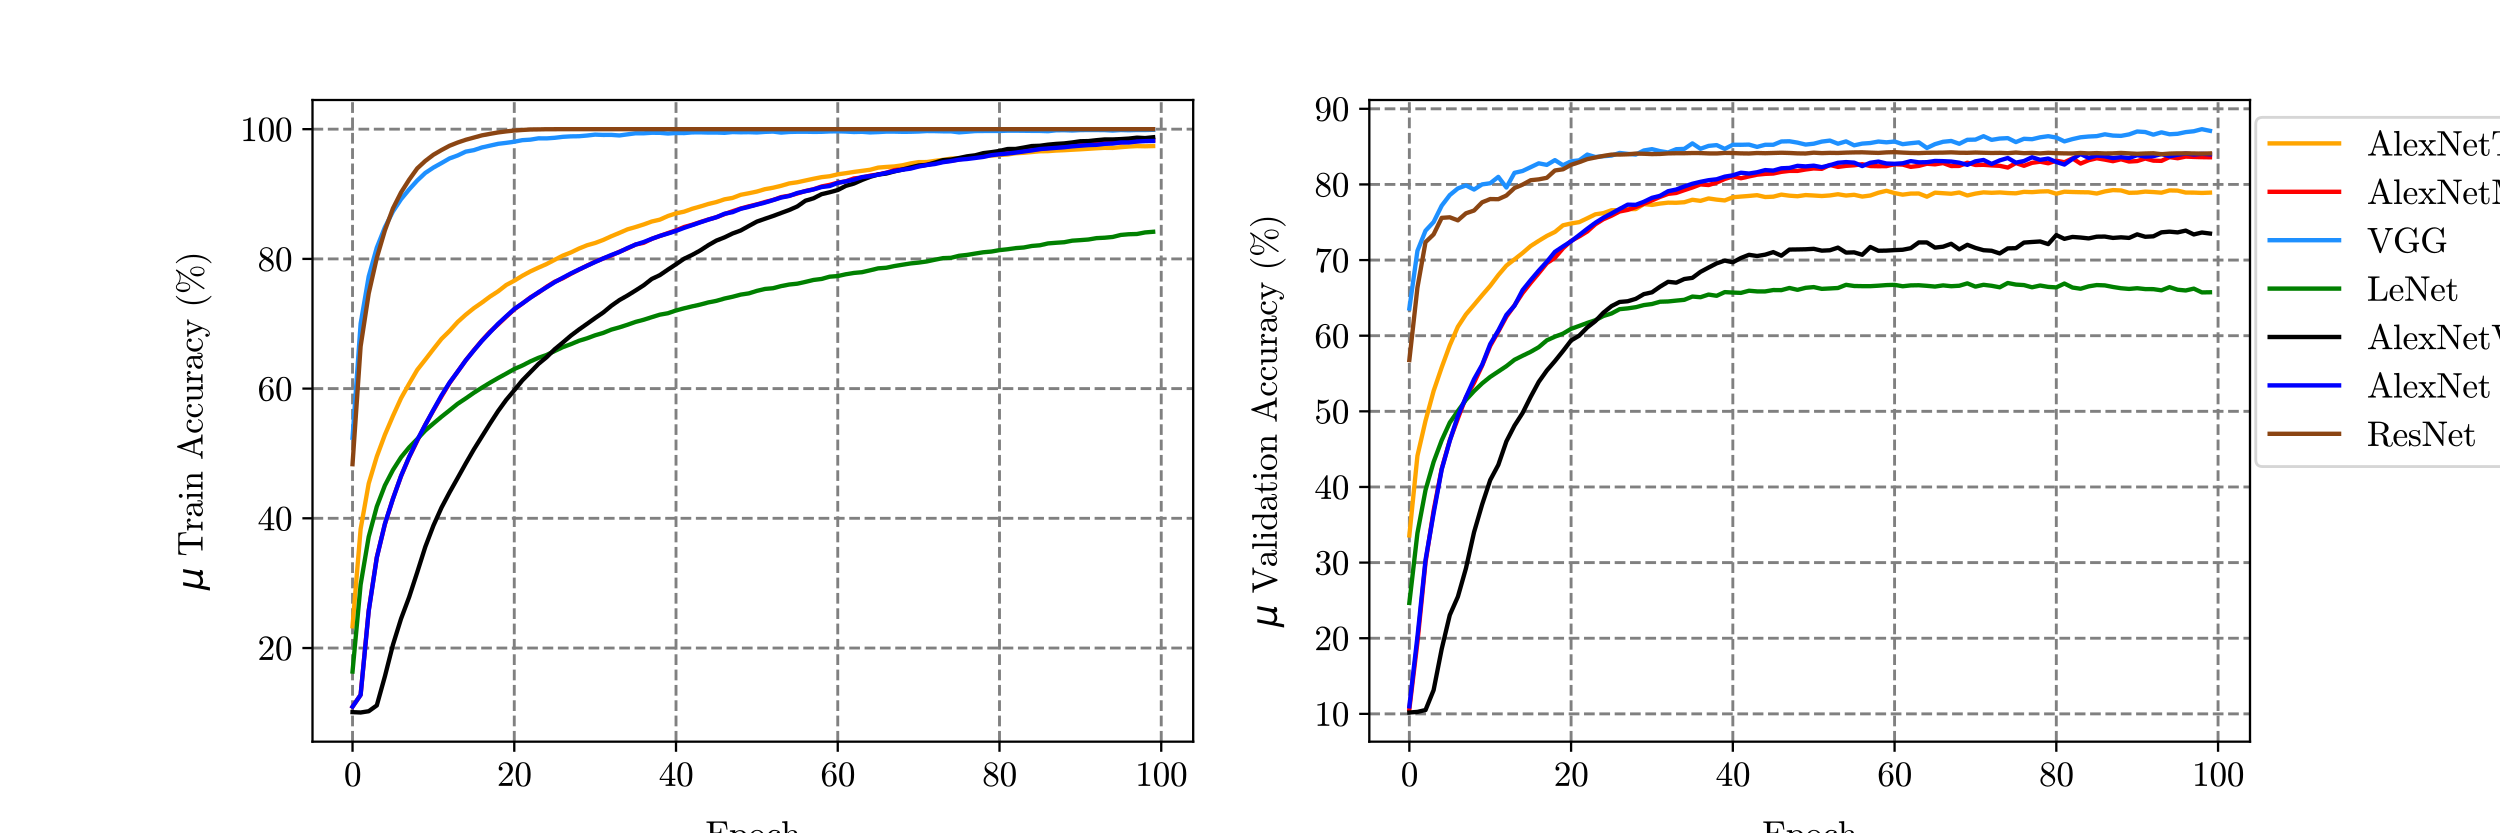 <?xml version="1.0" encoding="utf-8" standalone="no"?>
<!DOCTYPE svg PUBLIC "-//W3C//DTD SVG 1.1//EN"
  "http://www.w3.org/Graphics/SVG/1.1/DTD/svg11.dtd">
<svg xmlns:xlink="http://www.w3.org/1999/xlink" width="864pt" height="288pt" viewBox="0 0 864 288" xmlns="http://www.w3.org/2000/svg" version="1.1">
 <defs>
  <style type="text/css">*{stroke-linejoin: round; stroke-linecap: butt}</style>
 </defs>
 <g id="figure_1">
  <g id="patch_1">
   <path d="M 0 288 
L 864 288 
L 864 0 
L 0 0 
z
" style="fill: #ffffff"/>
  </g>
  <g id="axes_1">
   <g id="patch_2">
    <path d="M 108 256.32 
L 412.364 256.32 
L 412.364 34.56 
L 108 34.56 
z
" style="fill: #ffffff"/>
   </g>
   <g id="matplotlib.axis_1">
    <g id="xtick_1">
     <g id="line2d_1">
      <path d="M 121.835 256.32 
L 121.835 34.56 
" clip-path="url(#p18164ffef3)" style="fill: none; stroke-dasharray: 3.7,1.6; stroke-dashoffset: 0; stroke: #808080"/>
     </g>
     <g id="line2d_2">
      <defs>
       <path id="m28ffc75683" d="M 0 0 
L 0 3.5 
" style="stroke: #000000; stroke-width: 0.8"/>
      </defs>
      <g>
       <use xlink:href="#m28ffc75683" x="121.835" y="256.32" style="stroke: #000000; stroke-width: 0.8"/>
      </g>
     </g>
     <g id="text_1">
      <!-- $\mathdefault{0}$ -->
      <g transform="translate(118.835 271.647) scale(0.12 -0.12)">
       <defs>
        <path id="Cmr10-30" d="M 1600 -141 
Q 816 -141 533 504 
Q 250 1150 250 2041 
Q 250 2597 351 3087 
Q 453 3578 754 3920 
Q 1056 4263 1600 4263 
Q 2022 4263 2290 4056 
Q 2559 3850 2700 3523 
Q 2841 3197 2892 2823 
Q 2944 2450 2944 2041 
Q 2944 1491 2842 1011 
Q 2741 531 2444 195 
Q 2147 -141 1600 -141 
z
M 1600 25 
Q 1956 25 2131 390 
Q 2306 756 2347 1200 
Q 2388 1644 2388 2144 
Q 2388 2625 2347 3031 
Q 2306 3438 2132 3767 
Q 1959 4097 1600 4097 
Q 1238 4097 1063 3765 
Q 888 3434 847 3029 
Q 806 2625 806 2144 
Q 806 1788 823 1472 
Q 841 1156 916 820 
Q 991 484 1158 254 
Q 1325 25 1600 25 
z
" transform="scale(0.016)"/>
       </defs>
       <use xlink:href="#Cmr10-30" transform="translate(0 0.391)"/>
      </g>
     </g>
    </g>
    <g id="xtick_2">
     <g id="line2d_3">
      <path d="M 177.733 256.32 
L 177.733 34.56 
" clip-path="url(#p18164ffef3)" style="fill: none; stroke-dasharray: 3.7,1.6; stroke-dashoffset: 0; stroke: #808080"/>
     </g>
     <g id="line2d_4">
      <g>
       <use xlink:href="#m28ffc75683" x="177.733" y="256.32" style="stroke: #000000; stroke-width: 0.8"/>
      </g>
     </g>
     <g id="text_2">
      <!-- $\mathdefault{20}$ -->
      <g transform="translate(171.733 271.647) scale(0.12 -0.12)">
       <defs>
        <path id="Cmr10-32" d="M 319 0 
L 319 172 
Q 319 188 331 206 
L 1325 1306 
Q 1550 1550 1690 1715 
Q 1831 1881 1968 2097 
Q 2106 2313 2186 2536 
Q 2266 2759 2266 3009 
Q 2266 3272 2169 3511 
Q 2072 3750 1880 3894 
Q 1688 4038 1416 4038 
Q 1138 4038 916 3870 
Q 694 3703 603 3438 
Q 628 3444 672 3444 
Q 816 3444 917 3347 
Q 1019 3250 1019 3097 
Q 1019 2950 917 2848 
Q 816 2747 672 2747 
Q 522 2747 420 2851 
Q 319 2956 319 3097 
Q 319 3338 409 3548 
Q 500 3759 670 3923 
Q 841 4088 1055 4175 
Q 1269 4263 1509 4263 
Q 1875 4263 2190 4108 
Q 2506 3953 2690 3670 
Q 2875 3388 2875 3009 
Q 2875 2731 2753 2481 
Q 2631 2231 2440 2026 
Q 2250 1822 1953 1562 
Q 1656 1303 1563 1216 
L 838 519 
L 1453 519 
Q 1906 519 2211 526 
Q 2516 534 2534 550 
Q 2609 631 2688 1141 
L 2875 1141 
L 2694 0 
L 319 0 
z
" transform="scale(0.016)"/>
       </defs>
       <use xlink:href="#Cmr10-32" transform="translate(0 0.391)"/>
       <use xlink:href="#Cmr10-30" transform="translate(50 0.391)"/>
      </g>
     </g>
    </g>
    <g id="xtick_3">
     <g id="line2d_5">
      <path d="M 233.63 256.32 
L 233.63 34.56 
" clip-path="url(#p18164ffef3)" style="fill: none; stroke-dasharray: 3.7,1.6; stroke-dashoffset: 0; stroke: #808080"/>
     </g>
     <g id="line2d_6">
      <g>
       <use xlink:href="#m28ffc75683" x="233.63" y="256.32" style="stroke: #000000; stroke-width: 0.8"/>
      </g>
     </g>
     <g id="text_3">
      <!-- $\mathdefault{40}$ -->
      <g transform="translate(227.63 271.647) scale(0.12 -0.12)">
       <defs>
        <path id="Cmr10-34" d="M 178 1056 
L 178 1281 
L 2156 4231 
Q 2178 4263 2222 4263 
L 2316 4263 
Q 2388 4263 2388 4191 
L 2388 1281 
L 3016 1281 
L 3016 1056 
L 2388 1056 
L 2388 428 
Q 2388 297 2575 261 
Q 2763 225 3009 225 
L 3009 0 
L 1247 0 
L 1247 225 
Q 1494 225 1681 261 
Q 1869 297 1869 428 
L 1869 1056 
L 178 1056 
z
M 391 1281 
L 1906 1281 
L 1906 3547 
L 391 1281 
z
" transform="scale(0.016)"/>
       </defs>
       <use xlink:href="#Cmr10-34" transform="translate(0 0.391)"/>
       <use xlink:href="#Cmr10-30" transform="translate(50 0.391)"/>
      </g>
     </g>
    </g>
    <g id="xtick_4">
     <g id="line2d_7">
      <path d="M 289.528 256.32 
L 289.528 34.56 
" clip-path="url(#p18164ffef3)" style="fill: none; stroke-dasharray: 3.7,1.6; stroke-dashoffset: 0; stroke: #808080"/>
     </g>
     <g id="line2d_8">
      <g>
       <use xlink:href="#m28ffc75683" x="289.528" y="256.32" style="stroke: #000000; stroke-width: 0.8"/>
      </g>
     </g>
     <g id="text_4">
      <!-- $\mathdefault{60}$ -->
      <g transform="translate(283.528 271.647) scale(0.12 -0.12)">
       <defs>
        <path id="Cmr10-36" d="M 1600 -141 
Q 1203 -141 937 70 
Q 672 281 526 617 
Q 381 953 325 1322 
Q 269 1691 269 2069 
Q 269 2575 466 3084 
Q 663 3594 1045 3928 
Q 1428 4263 1953 4263 
Q 2172 4263 2361 4180 
Q 2550 4097 2658 3936 
Q 2766 3775 2766 3547 
Q 2766 3416 2677 3327 
Q 2588 3238 2456 3238 
Q 2331 3238 2240 3328 
Q 2150 3419 2150 3547 
Q 2150 3672 2240 3762 
Q 2331 3853 2456 3853 
L 2491 3853 
Q 2409 3969 2261 4023 
Q 2113 4078 1953 4078 
Q 1759 4078 1595 3993 
Q 1431 3909 1300 3765 
Q 1169 3622 1081 3448 
Q 994 3275 945 3053 
Q 897 2831 884 2637 
Q 872 2444 872 2150 
Q 984 2413 1190 2580 
Q 1397 2747 1656 2747 
Q 1941 2747 2175 2631 
Q 2409 2516 2578 2311 
Q 2747 2106 2836 1843 
Q 2925 1581 2925 1313 
Q 2925 938 2758 598 
Q 2591 259 2287 59 
Q 1984 -141 1600 -141 
z
M 1600 63 
Q 1847 63 1997 175 
Q 2147 288 2217 473 
Q 2288 659 2305 848 
Q 2322 1038 2322 1313 
Q 2322 1675 2287 1931 
Q 2253 2188 2100 2383 
Q 1947 2578 1631 2578 
Q 1372 2578 1205 2403 
Q 1038 2228 961 1961 
Q 884 1694 884 1447 
Q 884 1363 891 1319 
Q 891 1309 889 1303 
Q 888 1297 884 1288 
Q 884 1013 940 731 
Q 997 450 1156 256 
Q 1316 63 1600 63 
z
" transform="scale(0.016)"/>
       </defs>
       <use xlink:href="#Cmr10-36" transform="translate(0 0.391)"/>
       <use xlink:href="#Cmr10-30" transform="translate(50 0.391)"/>
      </g>
     </g>
    </g>
    <g id="xtick_5">
     <g id="line2d_9">
      <path d="M 345.426 256.32 
L 345.426 34.56 
" clip-path="url(#p18164ffef3)" style="fill: none; stroke-dasharray: 3.7,1.6; stroke-dashoffset: 0; stroke: #808080"/>
     </g>
     <g id="line2d_10">
      <g>
       <use xlink:href="#m28ffc75683" x="345.426" y="256.32" style="stroke: #000000; stroke-width: 0.8"/>
      </g>
     </g>
     <g id="text_5">
      <!-- $\mathdefault{80}$ -->
      <g transform="translate(339.426 271.647) scale(0.12 -0.12)">
       <defs>
        <path id="Cmr10-38" d="M 269 972 
Q 269 1356 522 1651 
Q 775 1947 1172 2144 
L 934 2297 
Q 716 2441 578 2680 
Q 441 2919 441 3181 
Q 441 3488 602 3734 
Q 763 3981 1030 4122 
Q 1297 4263 1600 4263 
Q 1884 4263 2148 4147 
Q 2413 4031 2583 3815 
Q 2753 3600 2753 3303 
Q 2753 3088 2651 2903 
Q 2550 2719 2373 2572 
Q 2197 2425 1997 2322 
L 2363 2088 
Q 2616 1922 2770 1653 
Q 2925 1384 2925 1088 
Q 2925 741 2739 456 
Q 2553 172 2247 15 
Q 1941 -141 1600 -141 
Q 1269 -141 961 -6 
Q 653 128 461 383 
Q 269 638 269 972 
z
M 616 972 
Q 616 719 755 509 
Q 894 300 1122 181 
Q 1350 63 1600 63 
Q 1972 63 2275 280 
Q 2578 497 2578 856 
Q 2578 978 2529 1098 
Q 2481 1219 2395 1317 
Q 2309 1416 2203 1478 
L 1344 2034 
Q 1144 1928 976 1765 
Q 809 1603 712 1400 
Q 616 1197 616 972 
z
M 1056 2925 
L 1831 2425 
Q 2100 2581 2272 2803 
Q 2444 3025 2444 3303 
Q 2444 3519 2323 3698 
Q 2203 3878 2009 3978 
Q 1816 4078 1594 4078 
Q 1400 4078 1203 4003 
Q 1006 3928 878 3779 
Q 750 3631 750 3431 
Q 750 3131 1056 2925 
z
" transform="scale(0.016)"/>
       </defs>
       <use xlink:href="#Cmr10-38" transform="translate(0 0.391)"/>
       <use xlink:href="#Cmr10-30" transform="translate(50 0.391)"/>
      </g>
     </g>
    </g>
    <g id="xtick_6">
     <g id="line2d_11">
      <path d="M 401.324 256.32 
L 401.324 34.56 
" clip-path="url(#p18164ffef3)" style="fill: none; stroke-dasharray: 3.7,1.6; stroke-dashoffset: 0; stroke: #808080"/>
     </g>
     <g id="line2d_12">
      <g>
       <use xlink:href="#m28ffc75683" x="401.324" y="256.32" style="stroke: #000000; stroke-width: 0.8"/>
      </g>
     </g>
     <g id="text_6">
      <!-- $\mathdefault{100}$ -->
      <g transform="translate(392.324 271.647) scale(0.12 -0.12)">
       <defs>
        <path id="Cmr10-31" d="M 594 0 
L 594 225 
Q 1394 225 1394 428 
L 1394 3788 
Q 1063 3628 556 3628 
L 556 3853 
Q 1341 3853 1741 4263 
L 1831 4263 
Q 1853 4263 1873 4245 
Q 1894 4228 1894 4206 
L 1894 428 
Q 1894 225 2694 225 
L 2694 0 
L 594 0 
z
" transform="scale(0.016)"/>
       </defs>
       <use xlink:href="#Cmr10-31" transform="translate(0 0.391)"/>
       <use xlink:href="#Cmr10-30" transform="translate(50 0.391)"/>
       <use xlink:href="#Cmr10-30" transform="translate(100 0.391)"/>
      </g>
     </g>
    </g>
    <g id="text_7">
     <!-- Epoch -->
     <g transform="translate(243.776 292.301) scale(0.12 -0.12)">
      <defs>
       <path id="Cmr10-45" d="M 197 0 
L 197 225 
Q 856 225 856 428 
L 856 3944 
Q 856 4147 197 4147 
L 197 4372 
L 3816 4372 
L 3994 2906 
L 3809 2906 
Q 3741 3459 3617 3709 
Q 3494 3959 3222 4053 
Q 2950 4147 2406 4147 
L 1778 4147 
Q 1663 4147 1598 4137 
Q 1534 4128 1493 4083 
Q 1453 4038 1453 3944 
L 1453 2381 
L 1925 2381 
Q 2250 2381 2411 2436 
Q 2572 2491 2633 2645 
Q 2694 2800 2694 3128 
L 2881 3128 
L 2881 1409 
L 2694 1409 
Q 2694 1734 2633 1890 
Q 2572 2047 2411 2101 
Q 2250 2156 1925 2156 
L 1453 2156 
L 1453 428 
Q 1453 291 1531 258 
Q 1609 225 1778 225 
L 2456 225 
Q 2900 225 3173 295 
Q 3447 366 3598 530 
Q 3750 694 3833 955 
Q 3916 1216 3988 1678 
L 4172 1678 
L 3903 0 
L 197 0 
z
" transform="scale(0.016)"/>
       <path id="Cmr10-70" d="M 166 -1241 
L 166 -1019 
Q 384 -1019 525 -981 
Q 666 -944 666 -813 
L 666 2272 
Q 666 2447 541 2490 
Q 416 2534 166 2534 
L 166 2759 
L 1113 2828 
L 1113 2431 
Q 1288 2625 1520 2726 
Q 1753 2828 2016 2828 
Q 2394 2828 2697 2623 
Q 3000 2419 3170 2086 
Q 3341 1753 3341 1381 
Q 3341 994 3152 659 
Q 2963 325 2636 126 
Q 2309 -72 1919 -72 
Q 1453 -72 1131 306 
L 1131 -813 
Q 1131 -944 1273 -981 
Q 1416 -1019 1631 -1019 
L 1631 -1241 
L 166 -1241 
z
M 1131 622 
Q 1244 394 1444 245 
Q 1644 97 1881 97 
Q 2103 97 2273 215 
Q 2444 334 2559 534 
Q 2675 734 2729 954 
Q 2784 1175 2784 1381 
Q 2784 1638 2692 1936 
Q 2600 2234 2411 2439 
Q 2222 2644 1953 2644 
Q 1694 2644 1476 2511 
Q 1259 2378 1131 2150 
L 1131 622 
z
" transform="scale(0.016)"/>
       <path id="Cmr10-6f" d="M 1600 -72 
Q 1216 -72 887 123 
Q 559 319 368 647 
Q 178 975 178 1363 
Q 178 1656 283 1928 
Q 388 2200 583 2414 
Q 778 2628 1037 2748 
Q 1297 2869 1600 2869 
Q 1994 2869 2317 2661 
Q 2641 2453 2828 2104 
Q 3016 1756 3016 1363 
Q 3016 978 2825 648 
Q 2634 319 2307 123 
Q 1981 -72 1600 -72 
z
M 1600 116 
Q 2113 116 2284 487 
Q 2456 859 2456 1434 
Q 2456 1756 2422 1967 
Q 2388 2178 2272 2350 
Q 2200 2456 2089 2536 
Q 1978 2616 1854 2658 
Q 1731 2700 1600 2700 
Q 1400 2700 1220 2609 
Q 1041 2519 922 2350 
Q 803 2169 770 1951 
Q 738 1734 738 1434 
Q 738 1075 800 789 
Q 863 503 1052 309 
Q 1241 116 1600 116 
z
" transform="scale(0.016)"/>
       <path id="Cmr10-63" d="M 1594 -72 
Q 1206 -72 890 129 
Q 575 331 394 667 
Q 213 1003 213 1381 
Q 213 1759 392 2106 
Q 572 2453 889 2661 
Q 1206 2869 1594 2869 
Q 1969 2869 2276 2722 
Q 2584 2575 2584 2241 
Q 2584 2116 2495 2023 
Q 2406 1931 2278 1931 
Q 2150 1931 2061 2023 
Q 1972 2116 1972 2241 
Q 1972 2353 2044 2436 
Q 2116 2519 2222 2541 
Q 2000 2681 1600 2681 
Q 1294 2681 1106 2478 
Q 919 2275 844 1975 
Q 769 1675 769 1381 
Q 769 1072 861 783 
Q 953 494 1158 305 
Q 1363 116 1672 116 
Q 1975 116 2187 302 
Q 2400 488 2478 788 
Q 2478 825 2528 825 
L 2606 825 
Q 2625 825 2640 808 
Q 2656 791 2656 769 
L 2656 750 
Q 2559 372 2271 150 
Q 1984 -72 1594 -72 
z
" transform="scale(0.016)"/>
       <path id="Cmr10-68" d="M 191 0 
L 191 225 
Q 409 225 550 259 
Q 691 294 691 428 
L 691 3788 
Q 691 3959 639 4036 
Q 588 4113 491 4130 
Q 394 4147 191 4147 
L 191 4372 
L 1141 4441 
L 1141 2241 
Q 1275 2506 1515 2667 
Q 1756 2828 2047 2828 
Q 2491 2828 2714 2615 
Q 2938 2403 2938 1966 
L 2938 428 
Q 2938 294 3078 259 
Q 3219 225 3438 225 
L 3438 0 
L 1972 0 
L 1972 225 
Q 2191 225 2331 259 
Q 2472 294 2472 428 
L 2472 1947 
Q 2472 2259 2381 2461 
Q 2291 2663 2009 2663 
Q 1638 2663 1398 2366 
Q 1159 2069 1159 1691 
L 1159 428 
Q 1159 294 1300 259 
Q 1441 225 1656 225 
L 1656 0 
L 191 0 
z
" transform="scale(0.016)"/>
      </defs>
      <use xlink:href="#Cmr10-45"/>
      <use xlink:href="#Cmr10-70" transform="translate(68.018 0)"/>
      <use xlink:href="#Cmr10-6f" transform="translate(123.535 0)"/>
      <use xlink:href="#Cmr10-63" transform="translate(173.535 0)"/>
      <use xlink:href="#Cmr10-68" transform="translate(217.92 0)"/>
     </g>
    </g>
   </g>
   <g id="matplotlib.axis_2">
    <g id="ytick_1">
     <g id="line2d_13">
      <path d="M 108 223.96 
L 412.364 223.96 
" clip-path="url(#p18164ffef3)" style="fill: none; stroke-dasharray: 3.7,1.6; stroke-dashoffset: 0; stroke: #808080"/>
     </g>
     <g id="line2d_14">
      <defs>
       <path id="mcc8d228539" d="M 0 0 
L -3.5 0 
" style="stroke: #000000; stroke-width: 0.8"/>
      </defs>
      <g>
       <use xlink:href="#mcc8d228539" x="108" y="223.96" style="stroke: #000000; stroke-width: 0.8"/>
      </g>
     </g>
     <g id="text_8">
      <!-- $\mathdefault{20}$ -->
      <g transform="translate(89 228.123) scale(0.12 -0.12)">
       <use xlink:href="#Cmr10-32" transform="translate(0 0.391)"/>
       <use xlink:href="#Cmr10-30" transform="translate(50 0.391)"/>
      </g>
     </g>
    </g>
    <g id="ytick_2">
     <g id="line2d_15">
      <path d="M 108 179.13 
L 412.364 179.13 
" clip-path="url(#p18164ffef3)" style="fill: none; stroke-dasharray: 3.7,1.6; stroke-dashoffset: 0; stroke: #808080"/>
     </g>
     <g id="line2d_16">
      <g>
       <use xlink:href="#mcc8d228539" x="108" y="179.13" style="stroke: #000000; stroke-width: 0.8"/>
      </g>
     </g>
     <g id="text_9">
      <!-- $\mathdefault{40}$ -->
      <g transform="translate(89 183.293) scale(0.12 -0.12)">
       <use xlink:href="#Cmr10-34" transform="translate(0 0.391)"/>
       <use xlink:href="#Cmr10-30" transform="translate(50 0.391)"/>
      </g>
     </g>
    </g>
    <g id="ytick_3">
     <g id="line2d_17">
      <path d="M 108 134.3 
L 412.364 134.3 
" clip-path="url(#p18164ffef3)" style="fill: none; stroke-dasharray: 3.7,1.6; stroke-dashoffset: 0; stroke: #808080"/>
     </g>
     <g id="line2d_18">
      <g>
       <use xlink:href="#mcc8d228539" x="108" y="134.3" style="stroke: #000000; stroke-width: 0.8"/>
      </g>
     </g>
     <g id="text_10">
      <!-- $\mathdefault{60}$ -->
      <g transform="translate(89 138.463) scale(0.12 -0.12)">
       <use xlink:href="#Cmr10-36" transform="translate(0 0.391)"/>
       <use xlink:href="#Cmr10-30" transform="translate(50 0.391)"/>
      </g>
     </g>
    </g>
    <g id="ytick_4">
     <g id="line2d_19">
      <path d="M 108 89.47 
L 412.364 89.47 
" clip-path="url(#p18164ffef3)" style="fill: none; stroke-dasharray: 3.7,1.6; stroke-dashoffset: 0; stroke: #808080"/>
     </g>
     <g id="line2d_20">
      <g>
       <use xlink:href="#mcc8d228539" x="108" y="89.47" style="stroke: #000000; stroke-width: 0.8"/>
      </g>
     </g>
     <g id="text_11">
      <!-- $\mathdefault{80}$ -->
      <g transform="translate(89 93.633) scale(0.12 -0.12)">
       <use xlink:href="#Cmr10-38" transform="translate(0 0.391)"/>
       <use xlink:href="#Cmr10-30" transform="translate(50 0.391)"/>
      </g>
     </g>
    </g>
    <g id="ytick_5">
     <g id="line2d_21">
      <path d="M 108 44.64 
L 412.364 44.64 
" clip-path="url(#p18164ffef3)" style="fill: none; stroke-dasharray: 3.7,1.6; stroke-dashoffset: 0; stroke: #808080"/>
     </g>
     <g id="line2d_22">
      <g>
       <use xlink:href="#mcc8d228539" x="108" y="44.64" style="stroke: #000000; stroke-width: 0.8"/>
      </g>
     </g>
     <g id="text_12">
      <!-- $\mathdefault{100}$ -->
      <g transform="translate(83 48.803) scale(0.12 -0.12)">
       <use xlink:href="#Cmr10-31" transform="translate(0 0.391)"/>
       <use xlink:href="#Cmr10-30" transform="translate(50 0.391)"/>
       <use xlink:href="#Cmr10-30" transform="translate(100 0.391)"/>
      </g>
     </g>
    </g>
    <g id="text_13">
     <!-- $\mu$ Train Accuracy (%) -->
     <g transform="translate(70 203.94) rotate(-90) scale(0.12 -0.12)">
      <defs>
       <path id="DejaVuSans-Oblique-3bc" d="M -84 -1331 
L 856 3500 
L 1434 3500 
L 1009 1322 
Q 997 1256 987 1175 
Q 978 1094 978 1013 
Q 978 722 1161 565 
Q 1344 409 1684 409 
Q 2147 409 2431 671 
Q 2716 934 2816 1459 
L 3213 3500 
L 3788 3500 
L 3266 809 
Q 3253 750 3248 706 
Q 3244 663 3244 628 
Q 3244 531 3283 486 
Q 3322 441 3406 441 
Q 3438 441 3492 456 
Q 3547 472 3647 513 
L 3559 50 
Q 3422 -19 3297 -55 
Q 3172 -91 3053 -91 
Q 2847 -91 2730 40 
Q 2613 172 2613 403 
Q 2438 153 2195 31 
Q 1953 -91 1625 -91 
Q 1334 -91 1117 43 
Q 900 178 831 397 
L 494 -1331 
L -84 -1331 
z
" transform="scale(0.016)"/>
       <path id="Cmr10-20" transform="scale(0.016)"/>
       <path id="Cmr10-54" d="M 1081 0 
L 1081 225 
Q 1403 225 1706 261 
Q 2009 297 2009 428 
L 2009 3944 
Q 2009 4081 1932 4114 
Q 1856 4147 1684 4147 
L 1416 4147 
Q 888 4147 666 3916 
Q 550 3800 500 3545 
Q 450 3291 416 2906 
L 231 2906 
L 353 4372 
L 4263 4372 
L 4384 2906 
L 4197 2906 
Q 4159 3319 4114 3561 
Q 4069 3803 3950 3916 
Q 3725 4147 3200 4147 
L 2931 4147 
Q 2816 4147 2752 4137 
Q 2688 4128 2647 4083 
Q 2606 4038 2606 3944 
L 2606 428 
Q 2606 297 2909 261 
Q 3213 225 3531 225 
L 3531 0 
L 1081 0 
z
" transform="scale(0.016)"/>
       <path id="Cmr10-72" d="M 166 0 
L 166 225 
Q 384 225 525 259 
Q 666 294 666 428 
L 666 2175 
Q 666 2347 614 2423 
Q 563 2500 466 2517 
Q 369 2534 166 2534 
L 166 2759 
L 1081 2828 
L 1081 2203 
Q 1184 2481 1375 2654 
Q 1566 2828 1838 2828 
Q 2028 2828 2178 2715 
Q 2328 2603 2328 2419 
Q 2328 2303 2245 2217 
Q 2163 2131 2041 2131 
Q 1922 2131 1837 2215 
Q 1753 2300 1753 2419 
Q 1753 2591 1875 2663 
L 1838 2663 
Q 1578 2663 1414 2475 
Q 1250 2288 1181 2009 
Q 1113 1731 1113 1478 
L 1113 428 
Q 1113 225 1734 225 
L 1734 0 
L 166 0 
z
" transform="scale(0.016)"/>
       <path id="Cmr10-61" d="M 256 628 
Q 256 1009 556 1248 
Q 856 1488 1276 1586 
Q 1697 1684 2075 1684 
L 2075 1947 
Q 2075 2131 1994 2304 
Q 1913 2478 1759 2589 
Q 1606 2700 1422 2700 
Q 997 2700 775 2509 
Q 897 2509 976 2417 
Q 1056 2325 1056 2203 
Q 1056 2075 965 1984 
Q 875 1894 750 1894 
Q 622 1894 531 1984 
Q 441 2075 441 2203 
Q 441 2541 747 2705 
Q 1053 2869 1422 2869 
Q 1681 2869 1943 2758 
Q 2206 2647 2373 2440 
Q 2541 2234 2541 1959 
L 2541 519 
Q 2541 394 2594 289 
Q 2647 184 2759 184 
Q 2866 184 2917 290 
Q 2969 397 2969 519 
L 2969 928 
L 3156 928 
L 3156 519 
Q 3156 375 3081 245 
Q 3006 116 2879 39 
Q 2753 -38 2606 -38 
Q 2419 -38 2283 107 
Q 2147 253 2131 453 
Q 2013 213 1781 70 
Q 1550 -72 1288 -72 
Q 1044 -72 808 0 
Q 572 72 414 226 
Q 256 381 256 628 
z
M 775 628 
Q 775 403 940 250 
Q 1106 97 1331 97 
Q 1538 97 1706 200 
Q 1875 303 1975 481 
Q 2075 659 2075 856 
L 2075 1522 
Q 1784 1522 1479 1426 
Q 1175 1331 975 1128 
Q 775 925 775 628 
z
" transform="scale(0.016)"/>
       <path id="Cmr10-69" d="M 197 0 
L 197 225 
Q 416 225 556 259 
Q 697 294 697 428 
L 697 2175 
Q 697 2422 601 2478 
Q 506 2534 225 2534 
L 225 2759 
L 1147 2828 
L 1147 428 
Q 1147 294 1269 259 
Q 1391 225 1594 225 
L 1594 0 
L 197 0 
z
M 469 3928 
Q 469 4069 575 4175 
Q 681 4281 819 4281 
Q 909 4281 993 4234 
Q 1078 4188 1125 4103 
Q 1172 4019 1172 3928 
Q 1172 3791 1065 3684 
Q 959 3578 819 3578 
Q 681 3578 575 3684 
Q 469 3791 469 3928 
z
" transform="scale(0.016)"/>
       <path id="Cmr10-6e" d="M 191 0 
L 191 225 
Q 409 225 550 259 
Q 691 294 691 428 
L 691 2175 
Q 691 2347 639 2423 
Q 588 2500 491 2517 
Q 394 2534 191 2534 
L 191 2759 
L 1119 2828 
L 1119 2203 
Q 1247 2478 1498 2653 
Q 1750 2828 2047 2828 
Q 2491 2828 2714 2615 
Q 2938 2403 2938 1966 
L 2938 428 
Q 2938 294 3078 259 
Q 3219 225 3438 225 
L 3438 0 
L 1972 0 
L 1972 225 
Q 2191 225 2331 259 
Q 2472 294 2472 428 
L 2472 1947 
Q 2472 2259 2381 2461 
Q 2291 2663 2009 2663 
Q 1638 2663 1398 2366 
Q 1159 2069 1159 1691 
L 1159 428 
Q 1159 294 1300 259 
Q 1441 225 1656 225 
L 1656 0 
L 191 0 
z
" transform="scale(0.016)"/>
       <path id="Cmr10-41" d="M 206 0 
L 206 225 
Q 778 225 909 603 
L 2253 4513 
Q 2272 4581 2356 4581 
L 2438 4581 
Q 2522 4581 2541 4513 
L 3944 428 
Q 4003 294 4170 259 
Q 4338 225 4588 225 
L 4588 0 
L 2803 0 
L 2803 225 
Q 3334 225 3334 397 
L 3334 428 
L 2988 1428 
L 1434 1428 
L 1147 603 
Q 1141 581 1141 538 
Q 1141 378 1292 301 
Q 1444 225 1619 225 
L 1619 0 
L 206 0 
z
M 1509 1650 
L 2913 1650 
L 2209 3694 
L 1509 1650 
z
" transform="scale(0.016)"/>
       <path id="Cmr10-75" d="M 691 763 
L 691 2175 
Q 691 2347 639 2423 
Q 588 2500 491 2517 
Q 394 2534 191 2534 
L 191 2759 
L 1159 2828 
L 1159 763 
Q 1159 513 1195 373 
Q 1231 234 1348 165 
Q 1466 97 1722 97 
Q 2066 97 2269 384 
Q 2472 672 2472 1038 
L 2472 2175 
Q 2472 2347 2419 2423 
Q 2366 2500 2270 2517 
Q 2175 2534 1972 2534 
L 1972 2759 
L 2938 2828 
L 2938 581 
Q 2938 413 2989 336 
Q 3041 259 3137 242 
Q 3234 225 3438 225 
L 3438 0 
L 2491 -72 
L 2491 469 
Q 2372 228 2159 78 
Q 1947 -72 1691 -72 
Q 1231 -72 961 123 
Q 691 319 691 763 
z
" transform="scale(0.016)"/>
       <path id="Cmr10-79" d="M 441 -1050 
Q 563 -1147 709 -1147 
Q 1113 -1147 1369 -538 
L 1588 0 
L 628 2350 
Q 569 2469 447 2501 
Q 325 2534 122 2534 
L 122 2759 
L 1466 2759 
L 1466 2534 
Q 1113 2534 1113 2381 
Q 1113 2356 1119 2344 
L 1831 594 
L 2472 2169 
Q 2491 2219 2491 2278 
Q 2491 2356 2448 2414 
Q 2406 2472 2339 2503 
Q 2272 2534 2188 2534 
L 2188 2759 
L 3250 2759 
L 3250 2534 
Q 3053 2534 2904 2443 
Q 2756 2353 2675 2175 
L 1569 -538 
Q 1481 -744 1364 -917 
Q 1247 -1091 1078 -1202 
Q 909 -1313 709 -1313 
Q 475 -1313 298 -1158 
Q 122 -1003 122 -775 
Q 122 -656 203 -575 
Q 284 -494 403 -494 
Q 484 -494 548 -530 
Q 613 -566 648 -628 
Q 684 -691 684 -775 
Q 684 -878 615 -959 
Q 547 -1041 441 -1050 
z
" transform="scale(0.016)"/>
       <path id="Cmr10-28" d="M 1984 -1588 
Q 1628 -1306 1370 -942 
Q 1113 -578 948 -165 
Q 784 247 703 697 
Q 622 1147 622 1600 
Q 622 2059 703 2509 
Q 784 2959 951 3375 
Q 1119 3791 1378 4153 
Q 1638 4516 1984 4788 
Q 1984 4800 2016 4800 
L 2075 4800 
Q 2094 4800 2109 4783 
Q 2125 4766 2125 4744 
Q 2125 4716 2113 4703 
Q 1800 4397 1592 4047 
Q 1384 3697 1257 3301 
Q 1131 2906 1075 2482 
Q 1019 2059 1019 1600 
Q 1019 -434 2106 -1491 
Q 2125 -1509 2125 -1544 
Q 2125 -1559 2108 -1579 
Q 2091 -1600 2075 -1600 
L 2016 -1600 
Q 1984 -1600 1984 -1588 
z
" transform="scale(0.016)"/>
       <path id="Cmr10-25" d="M 891 -231 
Q 891 -194 909 -166 
L 3809 4153 
Q 3425 3938 2963 3938 
Q 2463 3938 2003 4197 
Q 2131 3891 2131 3513 
Q 2131 3306 2082 3086 
Q 2034 2866 1934 2670 
Q 1834 2475 1676 2348 
Q 1519 2222 1306 2222 
Q 1006 2222 790 2422 
Q 575 2622 467 2922 
Q 359 3222 359 3513 
Q 359 3797 467 4098 
Q 575 4400 790 4600 
Q 1006 4800 1306 4800 
Q 1544 4800 1741 4609 
Q 2256 4103 2963 4103 
Q 3341 4103 3669 4270 
Q 3997 4438 4206 4750 
Q 4238 4800 4306 4800 
Q 4363 4800 4398 4765 
Q 4434 4731 4434 4672 
Q 4434 4638 4416 4609 
L 1113 -319 
Q 1084 -359 1019 -359 
Q 966 -359 928 -318 
Q 891 -278 891 -231 
z
M 1306 2388 
Q 1622 2388 1784 2764 
Q 1947 3141 1947 3513 
Q 1947 3722 1880 3989 
Q 1813 4256 1669 4445 
Q 1525 4634 1306 4634 
Q 988 4634 884 4279 
Q 781 3925 781 3506 
Q 781 3103 887 2745 
Q 994 2388 1306 2388 
z
M 4141 -359 
Q 3841 -359 3625 -159 
Q 3409 41 3301 342 
Q 3194 644 3194 934 
Q 3194 1219 3301 1520 
Q 3409 1822 3625 2022 
Q 3841 2222 4141 2222 
Q 4419 2222 4606 2011 
Q 4794 1800 4880 1503 
Q 4966 1206 4966 934 
Q 4966 728 4917 509 
Q 4869 291 4770 92 
Q 4672 -106 4514 -232 
Q 4356 -359 4141 -359 
z
M 4141 -191 
Q 4356 -191 4503 1 
Q 4650 194 4715 459 
Q 4781 725 4781 934 
Q 4781 1303 4618 1678 
Q 4456 2053 4141 2053 
Q 3822 2053 3719 1698 
Q 3616 1344 3616 928 
Q 3616 522 3722 165 
Q 3828 -191 4141 -191 
z
" transform="scale(0.016)"/>
       <path id="Cmr10-29" d="M 416 -1600 
Q 359 -1600 359 -1544 
Q 359 -1516 372 -1503 
Q 1466 -434 1466 1600 
Q 1466 3634 384 4691 
Q 359 4706 359 4744 
Q 359 4766 376 4783 
Q 394 4800 416 4800 
L 475 4800 
Q 494 4800 506 4788 
Q 966 4425 1272 3906 
Q 1578 3388 1720 2800 
Q 1863 2213 1863 1600 
Q 1863 1147 1786 708 
Q 1709 269 1542 -157 
Q 1375 -584 1119 -945 
Q 863 -1306 506 -1588 
Q 494 -1600 475 -1600 
L 416 -1600 
z
" transform="scale(0.016)"/>
      </defs>
      <use xlink:href="#DejaVuSans-Oblique-3bc"/>
      <use xlink:href="#Cmr10-20" transform="translate(63.623 0)"/>
      <use xlink:href="#Cmr10-54" transform="translate(96.924 0)"/>
      <use xlink:href="#Cmr10-72" transform="translate(169.141 0)"/>
      <use xlink:href="#Cmr10-61" transform="translate(208.252 0)"/>
      <use xlink:href="#Cmr10-69" transform="translate(258.252 0)"/>
      <use xlink:href="#Cmr10-6e" transform="translate(285.938 0)"/>
      <use xlink:href="#Cmr10-20" transform="translate(341.455 0)"/>
      <use xlink:href="#Cmr10-41" transform="translate(374.756 0)"/>
      <use xlink:href="#Cmr10-63" transform="translate(449.756 0)"/>
      <use xlink:href="#Cmr10-63" transform="translate(494.141 0)"/>
      <use xlink:href="#Cmr10-75" transform="translate(538.525 0)"/>
      <use xlink:href="#Cmr10-72" transform="translate(594.043 0)"/>
      <use xlink:href="#Cmr10-61" transform="translate(633.154 0)"/>
      <use xlink:href="#Cmr10-63" transform="translate(683.154 0)"/>
      <use xlink:href="#Cmr10-79" transform="translate(727.539 0)"/>
      <use xlink:href="#Cmr10-20" transform="translate(780.225 0)"/>
      <use xlink:href="#Cmr10-28" transform="translate(813.525 0)"/>
      <use xlink:href="#Cmr10-25" transform="translate(852.344 0)"/>
      <use xlink:href="#Cmr10-29" transform="translate(935.645 0)"/>
     </g>
    </g>
   </g>
   <g id="line2d_23">
    <path d="M 121.835 216.442 
L 124.63 182.833 
L 127.424 167.102 
L 130.219 157.795 
L 133.014 150.273 
L 135.809 143.741 
L 138.604 137.613 
L 141.399 132.628 
L 144.194 127.831 
L 146.989 124.28 
L 149.784 120.654 
L 152.579 117.116 
L 155.373 114.382 
L 158.168 111.275 
L 160.963 108.76 
L 163.758 106.51 
L 166.553 104.573 
L 169.348 102.493 
L 172.143 100.686 
L 174.938 98.503 
L 177.733 97.015 
L 180.527 95.302 
L 183.322 93.783 
L 186.117 92.487 
L 188.912 91.25 
L 191.707 89.784 
L 194.502 88.34 
L 197.297 87.251 
L 200.092 85.901 
L 202.887 84.763 
L 205.681 83.974 
L 208.476 82.925 
L 211.271 81.643 
L 214.066 80.486 
L 216.861 79.267 
L 219.656 78.464 
L 222.451 77.577 
L 225.246 76.554 
L 228.041 75.909 
L 230.835 74.654 
L 233.63 73.739 
L 236.425 73.147 
L 239.22 72.152 
L 242.015 71.359 
L 244.81 70.493 
L 247.605 69.821 
L 250.4 68.888 
L 253.195 68.391 
L 255.989 67.324 
L 258.784 66.79 
L 261.579 66.203 
L 264.374 65.374 
L 267.169 64.881 
L 269.964 64.213 
L 272.759 63.392 
L 275.554 62.989 
L 278.349 62.379 
L 281.144 61.778 
L 283.938 61.227 
L 286.733 60.909 
L 289.528 60.25 
L 292.323 59.851 
L 295.118 59.416 
L 297.913 59.048 
L 300.708 58.672 
L 303.503 57.923 
L 306.298 57.699 
L 309.092 57.52 
L 311.887 57.121 
L 314.682 56.48 
L 317.477 56.027 
L 320.272 56.009 
L 323.067 55.605 
L 325.862 55.251 
L 328.657 54.812 
L 331.452 54.691 
L 334.246 54.458 
L 337.041 53.956 
L 339.836 53.996 
L 342.631 53.772 
L 345.426 53.566 
L 348.221 53.382 
L 351.016 52.96 
L 353.811 52.808 
L 356.606 52.544 
L 359.4 52.279 
L 362.195 52.234 
L 364.99 52.032 
L 367.785 51.911 
L 370.58 51.75 
L 373.375 51.598 
L 376.17 51.423 
L 378.965 51.243 
L 381.76 51.096 
L 384.554 51.127 
L 387.349 50.867 
L 390.144 50.638 
L 392.939 50.495 
L 395.734 50.553 
L 398.529 50.477 
" clip-path="url(#p18164ffef3)" style="fill: none; stroke: #ffa500; stroke-width: 1.5; stroke-linecap: square"/>
   </g>
   <g id="line2d_24">
    <path d="M 121.835 244.236 
L 124.63 240.13 
L 127.424 210.986 
L 130.219 192.588 
L 133.014 181.21 
L 135.809 172.284 
L 138.604 164.56 
L 141.399 158.01 
L 144.194 152.335 
L 146.989 146.771 
L 149.784 141.818 
L 152.579 137.012 
L 155.373 132.363 
L 158.168 128.432 
L 160.963 124.531 
L 163.758 121.026 
L 166.553 117.699 
L 169.348 114.664 
L 172.143 112.122 
L 174.938 109.477 
L 177.733 106.922 
L 180.527 104.9 
L 183.322 102.766 
L 186.117 101.126 
L 188.912 99.104 
L 191.707 97.369 
L 194.502 96.167 
L 197.297 94.625 
L 200.092 93.195 
L 202.887 91.788 
L 205.681 90.474 
L 208.476 89.331 
L 211.271 88.295 
L 214.066 87 
L 216.861 85.848 
L 219.656 84.512 
L 222.451 83.915 
L 225.246 82.544 
L 228.041 81.562 
L 230.835 80.553 
L 233.63 79.612 
L 236.425 78.451 
L 239.22 77.675 
L 242.015 76.743 
L 244.81 75.855 
L 247.605 75.062 
L 250.4 73.995 
L 253.195 72.99 
L 255.989 72.062 
L 258.784 71.305 
L 261.579 70.637 
L 264.374 69.816 
L 267.169 69.108 
L 269.964 68.113 
L 272.759 67.638 
L 275.554 66.867 
L 278.349 66.01 
L 281.144 65.41 
L 283.938 64.45 
L 286.733 63.89 
L 289.528 63.123 
L 292.323 62.639 
L 295.118 61.653 
L 297.913 61.357 
L 300.708 60.694 
L 303.503 60.29 
L 306.298 59.68 
L 309.092 58.788 
L 311.887 58.524 
L 314.682 58.026 
L 317.477 57.385 
L 320.272 56.955 
L 323.067 56.462 
L 325.862 55.865 
L 328.657 55.565 
L 331.452 55.103 
L 334.246 54.624 
L 337.041 54.157 
L 339.836 53.942 
L 342.631 53.341 
L 345.426 52.965 
L 348.221 52.754 
L 351.016 52.49 
L 353.811 52.113 
L 356.606 51.786 
L 359.4 51.508 
L 362.195 51.181 
L 364.99 50.853 
L 367.785 50.75 
L 370.58 50.311 
L 373.375 50.154 
L 376.17 49.903 
L 378.965 49.683 
L 381.76 49.356 
L 384.554 49.356 
L 387.349 49.275 
L 390.144 48.939 
L 392.939 48.818 
L 395.734 48.522 
L 398.529 48.482 
" clip-path="url(#p18164ffef3)" style="fill: none; stroke: #ff0000; stroke-width: 1.5; stroke-linecap: square"/>
   </g>
   <g id="line2d_25">
    <path d="M 121.835 151.299 
L 124.63 111.88 
L 127.424 95.54 
L 130.219 85.597 
L 133.014 78.563 
L 135.809 73.058 
L 138.604 68.848 
L 141.399 65.472 
L 144.194 62.397 
L 146.989 59.761 
L 149.784 57.91 
L 152.579 56.359 
L 155.373 54.745 
L 158.168 53.727 
L 160.963 52.405 
L 163.758 51.893 
L 166.553 50.957 
L 169.348 50.333 
L 172.143 49.706 
L 174.938 49.37 
L 177.733 48.971 
L 180.527 48.437 
L 183.322 48.262 
L 186.117 47.805 
L 188.912 47.827 
L 191.707 47.626 
L 194.502 47.289 
L 197.297 47.124 
L 200.092 47.083 
L 202.887 46.841 
L 205.681 46.527 
L 208.476 46.635 
L 211.271 46.617 
L 214.066 46.814 
L 216.861 46.433 
L 219.656 46.061 
L 222.451 46.066 
L 225.246 45.886 
L 228.041 45.904 
L 230.835 46.146 
L 233.63 45.962 
L 236.425 45.989 
L 239.22 45.761 
L 242.015 45.738 
L 244.81 45.819 
L 247.605 45.806 
L 250.4 45.909 
L 253.195 45.64 
L 255.989 45.72 
L 258.784 45.68 
L 261.579 45.783 
L 264.374 45.577 
L 267.169 45.478 
L 269.964 45.828 
L 272.759 45.604 
L 275.554 45.541 
L 278.349 45.532 
L 281.144 45.586 
L 283.938 45.559 
L 286.733 45.429 
L 289.528 45.384 
L 292.323 45.474 
L 295.118 45.626 
L 297.913 45.555 
L 300.708 45.761 
L 303.503 45.649 
L 306.298 45.492 
L 309.092 45.496 
L 311.887 45.563 
L 314.682 45.541 
L 317.477 45.456 
L 320.272 45.29 
L 323.067 45.317 
L 325.862 45.389 
L 328.657 45.398 
L 331.452 45.743 
L 334.246 45.532 
L 337.041 45.299 
L 339.836 45.272 
L 342.631 45.25 
L 345.426 45.272 
L 348.221 45.169 
L 351.016 45.165 
L 353.811 45.196 
L 356.606 45.232 
L 359.4 45.245 
L 362.195 45.344 
L 364.99 45.035 
L 367.785 45.003 
L 370.58 45.106 
L 373.375 44.958 
L 376.17 44.94 
L 378.965 44.94 
L 381.76 44.967 
L 384.554 45.12 
L 387.349 44.94 
L 390.144 45.017 
L 392.939 44.931 
L 395.734 44.94 
L 398.529 44.864 
" clip-path="url(#p18164ffef3)" style="fill: none; stroke: #1e90ff; stroke-width: 1.5; stroke-linecap: square"/>
   </g>
   <g id="line2d_26">
    <path d="M 121.835 232.087 
L 124.63 202.06 
L 127.424 185.513 
L 130.219 175.086 
L 133.014 167.783 
L 135.809 162.413 
L 138.604 158.033 
L 141.399 154.617 
L 144.194 151.739 
L 146.989 148.771 
L 149.784 146.372 
L 152.579 144.023 
L 155.373 141.813 
L 158.168 139.545 
L 160.963 137.693 
L 163.758 135.748 
L 166.553 133.973 
L 169.348 132.269 
L 172.143 130.655 
L 174.938 129.122 
L 177.733 127.539 
L 180.527 126.32 
L 183.322 124.881 
L 186.117 123.653 
L 188.912 122.675 
L 191.707 121.304 
L 194.502 119.977 
L 197.297 118.941 
L 200.092 117.775 
L 202.887 116.919 
L 205.681 115.879 
L 208.476 115.054 
L 211.271 113.916 
L 214.066 113.14 
L 216.861 112.235 
L 219.656 111.248 
L 222.451 110.509 
L 225.246 109.616 
L 228.041 108.751 
L 230.835 108.254 
L 233.63 107.29 
L 236.425 106.546 
L 239.22 105.878 
L 242.015 105.259 
L 244.81 104.51 
L 247.605 103.968 
L 250.4 103.165 
L 253.195 102.56 
L 255.989 101.816 
L 258.784 101.395 
L 261.579 100.525 
L 264.374 99.861 
L 267.169 99.606 
L 269.964 98.875 
L 272.759 98.328 
L 275.554 98.041 
L 278.349 97.423 
L 281.144 96.755 
L 283.938 96.405 
L 286.733 95.621 
L 289.528 95.405 
L 292.323 94.782 
L 295.118 94.329 
L 297.913 94.069 
L 300.708 93.424 
L 303.503 92.742 
L 306.298 92.541 
L 309.092 91.949 
L 311.887 91.492 
L 314.682 91.043 
L 317.477 90.752 
L 320.272 90.366 
L 323.067 89.77 
L 325.862 89.214 
L 328.657 89.107 
L 331.452 88.398 
L 334.246 88.085 
L 337.041 87.627 
L 339.836 87.184 
L 342.631 86.937 
L 345.426 86.444 
L 348.221 86.144 
L 351.016 85.745 
L 353.811 85.534 
L 356.606 85.005 
L 359.4 84.767 
L 362.195 84.126 
L 364.99 83.902 
L 367.785 83.709 
L 370.58 83.176 
L 373.375 82.987 
L 376.17 82.772 
L 378.965 82.297 
L 381.76 82.158 
L 384.554 81.894 
L 387.349 81.194 
L 390.144 80.952 
L 392.939 80.867 
L 395.734 80.329 
L 398.529 80.105 
" clip-path="url(#p18164ffef3)" style="fill: none; stroke: #008000; stroke-width: 1.5; stroke-linecap: square"/>
   </g>
   <g id="line2d_27">
    <path d="M 121.835 246.114 
L 124.63 246.24 
L 127.424 245.801 
L 130.219 243.797 
L 133.014 233.777 
L 135.809 222.807 
L 138.604 213.832 
L 141.399 206.359 
L 144.194 197.792 
L 146.989 188.974 
L 149.784 181.658 
L 152.579 175.436 
L 155.373 170.155 
L 158.168 165.183 
L 160.963 160.167 
L 163.758 155.325 
L 166.553 150.851 
L 169.348 146.377 
L 172.143 142.069 
L 174.938 138.209 
L 177.733 134.883 
L 180.527 131.458 
L 183.322 128.602 
L 186.117 125.737 
L 188.912 123.446 
L 191.707 120.689 
L 194.502 118.381 
L 197.297 115.987 
L 200.092 113.884 
L 202.887 111.916 
L 205.681 109.921 
L 208.476 107.998 
L 211.271 105.685 
L 214.066 103.712 
L 216.861 102.121 
L 219.656 100.39 
L 222.451 98.597 
L 225.246 96.405 
L 228.041 95.083 
L 230.835 93.173 
L 233.63 91.33 
L 236.425 89.416 
L 239.22 88.089 
L 242.015 86.547 
L 244.81 84.718 
L 247.605 83.135 
L 250.4 82.033 
L 253.195 80.683 
L 255.989 79.657 
L 258.784 78.101 
L 261.579 76.586 
L 264.374 75.604 
L 267.169 74.649 
L 269.964 73.6 
L 272.759 72.574 
L 275.554 71.341 
L 278.349 69.368 
L 281.144 68.53 
L 283.938 67.104 
L 286.733 66.441 
L 289.528 65.679 
L 292.323 64.235 
L 295.118 63.437 
L 297.913 62.2 
L 300.708 61.119 
L 303.503 60.313 
L 306.298 59.985 
L 309.092 59.228 
L 311.887 58.605 
L 314.682 57.869 
L 317.477 57.215 
L 320.272 56.986 
L 323.067 56.202 
L 325.862 55.363 
L 328.657 55.144 
L 331.452 54.61 
L 334.246 54.023 
L 337.041 53.669 
L 339.836 52.925 
L 342.631 52.584 
L 345.426 52.162 
L 348.221 51.499 
L 351.016 51.477 
L 353.811 50.997 
L 356.606 50.472 
L 359.4 50.374 
L 362.195 49.988 
L 364.99 49.733 
L 367.785 49.562 
L 370.58 49.231 
L 373.375 48.814 
L 376.17 48.755 
L 378.965 48.446 
L 381.76 48.191 
L 384.554 48.191 
L 387.349 48.065 
L 390.144 47.89 
L 392.939 47.576 
L 395.734 47.72 
L 398.529 47.433 
" clip-path="url(#p18164ffef3)" style="fill: none; stroke: #000000; stroke-width: 1.5; stroke-linecap: square"/>
   </g>
   <g id="line2d_28">
    <path d="M 121.835 244.236 
L 124.63 240.166 
L 127.424 211.17 
L 130.219 192.74 
L 133.014 181.03 
L 135.809 172.387 
L 138.604 164.461 
L 141.399 157.903 
L 144.194 152.079 
L 146.989 146.794 
L 149.784 141.656 
L 152.579 136.667 
L 155.373 132.215 
L 158.168 128.427 
L 160.963 124.527 
L 163.758 121.111 
L 166.553 117.798 
L 169.348 114.844 
L 172.143 111.894 
L 174.938 109.321 
L 177.733 106.783 
L 180.527 104.873 
L 183.322 102.896 
L 186.117 100.973 
L 188.912 99.279 
L 191.707 97.521 
L 194.502 95.984 
L 197.297 94.495 
L 200.092 93.132 
L 202.887 91.846 
L 205.681 90.541 
L 208.476 89.304 
L 211.271 88.121 
L 214.066 87.089 
L 216.861 85.713 
L 219.656 84.53 
L 222.451 83.642 
L 225.246 82.544 
L 228.041 81.526 
L 230.835 80.715 
L 233.63 79.809 
L 236.425 78.747 
L 239.22 77.81 
L 242.015 76.846 
L 244.81 75.909 
L 247.605 75.075 
L 250.4 73.869 
L 253.195 73.318 
L 255.989 72.17 
L 258.784 71.484 
L 261.579 70.722 
L 264.374 70.018 
L 267.169 69.153 
L 269.964 68.283 
L 272.759 67.727 
L 275.554 66.696 
L 278.349 66.082 
L 281.144 65.472 
L 283.938 64.652 
L 286.733 64.298 
L 289.528 63.218 
L 292.323 62.693 
L 295.118 62.097 
L 297.913 61.196 
L 300.708 60.868 
L 303.503 60.366 
L 306.298 59.743 
L 309.092 59.16 
L 311.887 58.663 
L 314.682 58.282 
L 317.477 57.56 
L 320.272 57.044 
L 323.067 56.695 
L 325.862 56.067 
L 328.657 55.677 
L 331.452 55.175 
L 334.246 54.951 
L 337.041 54.601 
L 339.836 54.238 
L 342.631 53.633 
L 345.426 53.319 
L 348.221 53.059 
L 351.016 52.736 
L 353.811 52.355 
L 356.606 51.974 
L 359.4 51.512 
L 362.195 51.306 
L 364.99 51.096 
L 367.785 50.885 
L 370.58 50.575 
L 373.375 50.356 
L 376.17 50.145 
L 378.965 50.06 
L 381.76 49.719 
L 384.554 49.612 
L 387.349 49.231 
L 390.144 49.244 
L 392.939 48.903 
L 395.734 48.773 
L 398.529 48.711 
" clip-path="url(#p18164ffef3)" style="fill: none; stroke: #0000ff; stroke-width: 1.5; stroke-linecap: square"/>
   </g>
   <g id="line2d_29">
    <path d="M 121.835 160.431 
L 124.63 119.694 
L 127.424 101.444 
L 130.219 89.129 
L 133.014 79.643 
L 135.809 72.009 
L 138.604 66.499 
L 141.399 62.106 
L 144.194 58.197 
L 146.989 55.614 
L 149.784 53.485 
L 152.579 51.862 
L 155.373 50.369 
L 158.168 49.257 
L 160.963 48.307 
L 163.758 47.545 
L 166.553 46.778 
L 169.348 46.258 
L 172.143 45.77 
L 174.938 45.407 
L 177.733 45.115 
L 180.527 44.918 
L 183.322 44.757 
L 186.117 44.716 
L 188.912 44.658 
L 191.707 44.653 
L 194.502 44.64 
L 197.297 44.64 
L 200.092 44.64 
L 202.887 44.64 
L 205.681 44.64 
L 208.476 44.64 
L 211.271 44.64 
L 214.066 44.64 
L 216.861 44.64 
L 219.656 44.64 
L 222.451 44.64 
L 225.246 44.64 
L 228.041 44.64 
L 230.835 44.64 
L 233.63 44.64 
L 236.425 44.64 
L 239.22 44.64 
L 242.015 44.64 
L 244.81 44.64 
L 247.605 44.64 
L 250.4 44.64 
L 253.195 44.64 
L 255.989 44.64 
L 258.784 44.64 
L 261.579 44.64 
L 264.374 44.64 
L 267.169 44.64 
L 269.964 44.64 
L 272.759 44.64 
L 275.554 44.64 
L 278.349 44.64 
L 281.144 44.64 
L 283.938 44.64 
L 286.733 44.64 
L 289.528 44.64 
L 292.323 44.64 
L 295.118 44.64 
L 297.913 44.64 
L 300.708 44.64 
L 303.503 44.64 
L 306.298 44.64 
L 309.092 44.64 
L 311.887 44.64 
L 314.682 44.64 
L 317.477 44.64 
L 320.272 44.64 
L 323.067 44.64 
L 325.862 44.64 
L 328.657 44.64 
L 331.452 44.64 
L 334.246 44.64 
L 337.041 44.64 
L 339.836 44.64 
L 342.631 44.64 
L 345.426 44.64 
L 348.221 44.64 
L 351.016 44.64 
L 353.811 44.64 
L 356.606 44.64 
L 359.4 44.64 
L 362.195 44.64 
L 364.99 44.64 
L 367.785 44.64 
L 370.58 44.64 
L 373.375 44.64 
L 376.17 44.64 
L 378.965 44.64 
L 381.76 44.64 
L 384.554 44.64 
L 387.349 44.64 
L 390.144 44.64 
L 392.939 44.64 
L 395.734 44.64 
L 398.529 44.64 
" clip-path="url(#p18164ffef3)" style="fill: none; stroke: #8b4513; stroke-width: 1.5; stroke-linecap: square"/>
   </g>
   <g id="patch_3">
    <path d="M 108 256.32 
L 108 34.56 
" style="fill: none; stroke: #000000; stroke-width: 0.8; stroke-linejoin: miter; stroke-linecap: square"/>
   </g>
   <g id="patch_4">
    <path d="M 412.364 256.32 
L 412.364 34.56 
" style="fill: none; stroke: #000000; stroke-width: 0.8; stroke-linejoin: miter; stroke-linecap: square"/>
   </g>
   <g id="patch_5">
    <path d="M 108 256.32 
L 412.364 256.32 
" style="fill: none; stroke: #000000; stroke-width: 0.8; stroke-linejoin: miter; stroke-linecap: square"/>
   </g>
   <g id="patch_6">
    <path d="M 108 34.56 
L 412.364 34.56 
" style="fill: none; stroke: #000000; stroke-width: 0.8; stroke-linejoin: miter; stroke-linecap: square"/>
   </g>
   <g id="text_14">
    <!-- (a) -->
    <g transform="translate(252.524 314.107) scale(0.12 -0.12)">
     <use xlink:href="#Cmr10-28"/>
     <use xlink:href="#Cmr10-61" transform="translate(38.818 0)"/>
     <use xlink:href="#Cmr10-29" transform="translate(88.818 0)"/>
    </g>
   </g>
  </g>
  <g id="axes_2">
   <g id="patch_7">
    <path d="M 473.236 256.32 
L 777.6 256.32 
L 777.6 34.56 
L 473.236 34.56 
z
" style="fill: #ffffff"/>
   </g>
   <g id="matplotlib.axis_3">
    <g id="xtick_7">
     <g id="line2d_30">
      <path d="M 487.071 256.32 
L 487.071 34.56 
" clip-path="url(#pddf68e327e)" style="fill: none; stroke-dasharray: 3.7,1.6; stroke-dashoffset: 0; stroke: #808080"/>
     </g>
     <g id="line2d_31">
      <g>
       <use xlink:href="#m28ffc75683" x="487.071" y="256.32" style="stroke: #000000; stroke-width: 0.8"/>
      </g>
     </g>
     <g id="text_15">
      <!-- $\mathdefault{0}$ -->
      <g transform="translate(484.071 271.647) scale(0.12 -0.12)">
       <use xlink:href="#Cmr10-30" transform="translate(0 0.391)"/>
      </g>
     </g>
    </g>
    <g id="xtick_8">
     <g id="line2d_32">
      <path d="M 542.969 256.32 
L 542.969 34.56 
" clip-path="url(#pddf68e327e)" style="fill: none; stroke-dasharray: 3.7,1.6; stroke-dashoffset: 0; stroke: #808080"/>
     </g>
     <g id="line2d_33">
      <g>
       <use xlink:href="#m28ffc75683" x="542.969" y="256.32" style="stroke: #000000; stroke-width: 0.8"/>
      </g>
     </g>
     <g id="text_16">
      <!-- $\mathdefault{20}$ -->
      <g transform="translate(536.969 271.647) scale(0.12 -0.12)">
       <use xlink:href="#Cmr10-32" transform="translate(0 0.391)"/>
       <use xlink:href="#Cmr10-30" transform="translate(50 0.391)"/>
      </g>
     </g>
    </g>
    <g id="xtick_9">
     <g id="line2d_34">
      <path d="M 598.867 256.32 
L 598.867 34.56 
" clip-path="url(#pddf68e327e)" style="fill: none; stroke-dasharray: 3.7,1.6; stroke-dashoffset: 0; stroke: #808080"/>
     </g>
     <g id="line2d_35">
      <g>
       <use xlink:href="#m28ffc75683" x="598.867" y="256.32" style="stroke: #000000; stroke-width: 0.8"/>
      </g>
     </g>
     <g id="text_17">
      <!-- $\mathdefault{40}$ -->
      <g transform="translate(592.867 271.647) scale(0.12 -0.12)">
       <use xlink:href="#Cmr10-34" transform="translate(0 0.391)"/>
       <use xlink:href="#Cmr10-30" transform="translate(50 0.391)"/>
      </g>
     </g>
    </g>
    <g id="xtick_10">
     <g id="line2d_36">
      <path d="M 654.765 256.32 
L 654.765 34.56 
" clip-path="url(#pddf68e327e)" style="fill: none; stroke-dasharray: 3.7,1.6; stroke-dashoffset: 0; stroke: #808080"/>
     </g>
     <g id="line2d_37">
      <g>
       <use xlink:href="#m28ffc75683" x="654.765" y="256.32" style="stroke: #000000; stroke-width: 0.8"/>
      </g>
     </g>
     <g id="text_18">
      <!-- $\mathdefault{60}$ -->
      <g transform="translate(648.765 271.647) scale(0.12 -0.12)">
       <use xlink:href="#Cmr10-36" transform="translate(0 0.391)"/>
       <use xlink:href="#Cmr10-30" transform="translate(50 0.391)"/>
      </g>
     </g>
    </g>
    <g id="xtick_11">
     <g id="line2d_38">
      <path d="M 710.662 256.32 
L 710.662 34.56 
" clip-path="url(#pddf68e327e)" style="fill: none; stroke-dasharray: 3.7,1.6; stroke-dashoffset: 0; stroke: #808080"/>
     </g>
     <g id="line2d_39">
      <g>
       <use xlink:href="#m28ffc75683" x="710.662" y="256.32" style="stroke: #000000; stroke-width: 0.8"/>
      </g>
     </g>
     <g id="text_19">
      <!-- $\mathdefault{80}$ -->
      <g transform="translate(704.662 271.647) scale(0.12 -0.12)">
       <use xlink:href="#Cmr10-38" transform="translate(0 0.391)"/>
       <use xlink:href="#Cmr10-30" transform="translate(50 0.391)"/>
      </g>
     </g>
    </g>
    <g id="xtick_12">
     <g id="line2d_40">
      <path d="M 766.56 256.32 
L 766.56 34.56 
" clip-path="url(#pddf68e327e)" style="fill: none; stroke-dasharray: 3.7,1.6; stroke-dashoffset: 0; stroke: #808080"/>
     </g>
     <g id="line2d_41">
      <g>
       <use xlink:href="#m28ffc75683" x="766.56" y="256.32" style="stroke: #000000; stroke-width: 0.8"/>
      </g>
     </g>
     <g id="text_20">
      <!-- $\mathdefault{100}$ -->
      <g transform="translate(757.56 271.647) scale(0.12 -0.12)">
       <use xlink:href="#Cmr10-31" transform="translate(0 0.391)"/>
       <use xlink:href="#Cmr10-30" transform="translate(50 0.391)"/>
       <use xlink:href="#Cmr10-30" transform="translate(100 0.391)"/>
      </g>
     </g>
    </g>
    <g id="text_21">
     <!-- Epoch -->
     <g transform="translate(609.012 292.301) scale(0.12 -0.12)">
      <use xlink:href="#Cmr10-45"/>
      <use xlink:href="#Cmr10-70" transform="translate(68.018 0)"/>
      <use xlink:href="#Cmr10-6f" transform="translate(123.535 0)"/>
      <use xlink:href="#Cmr10-63" transform="translate(173.535 0)"/>
      <use xlink:href="#Cmr10-68" transform="translate(217.92 0)"/>
     </g>
    </g>
   </g>
   <g id="matplotlib.axis_4">
    <g id="ytick_6">
     <g id="line2d_42">
      <path d="M 473.236 246.71 
L 777.6 246.71 
" clip-path="url(#pddf68e327e)" style="fill: none; stroke-dasharray: 3.7,1.6; stroke-dashoffset: 0; stroke: #808080"/>
     </g>
     <g id="line2d_43">
      <g>
       <use xlink:href="#mcc8d228539" x="473.236" y="246.71" style="stroke: #000000; stroke-width: 0.8"/>
      </g>
     </g>
     <g id="text_22">
      <!-- $\mathdefault{10}$ -->
      <g transform="translate(454.236 250.874) scale(0.12 -0.12)">
       <use xlink:href="#Cmr10-31" transform="translate(0 0.391)"/>
       <use xlink:href="#Cmr10-30" transform="translate(50 0.391)"/>
      </g>
     </g>
    </g>
    <g id="ytick_7">
     <g id="line2d_44">
      <path d="M 473.236 220.572 
L 777.6 220.572 
" clip-path="url(#pddf68e327e)" style="fill: none; stroke-dasharray: 3.7,1.6; stroke-dashoffset: 0; stroke: #808080"/>
     </g>
     <g id="line2d_45">
      <g>
       <use xlink:href="#mcc8d228539" x="473.236" y="220.572" style="stroke: #000000; stroke-width: 0.8"/>
      </g>
     </g>
     <g id="text_23">
      <!-- $\mathdefault{20}$ -->
      <g transform="translate(454.236 224.736) scale(0.12 -0.12)">
       <use xlink:href="#Cmr10-32" transform="translate(0 0.391)"/>
       <use xlink:href="#Cmr10-30" transform="translate(50 0.391)"/>
      </g>
     </g>
    </g>
    <g id="ytick_8">
     <g id="line2d_46">
      <path d="M 473.236 194.434 
L 777.6 194.434 
" clip-path="url(#pddf68e327e)" style="fill: none; stroke-dasharray: 3.7,1.6; stroke-dashoffset: 0; stroke: #808080"/>
     </g>
     <g id="line2d_47">
      <g>
       <use xlink:href="#mcc8d228539" x="473.236" y="194.434" style="stroke: #000000; stroke-width: 0.8"/>
      </g>
     </g>
     <g id="text_24">
      <!-- $\mathdefault{30}$ -->
      <g transform="translate(454.236 198.597) scale(0.12 -0.12)">
       <defs>
        <path id="Cmr10-33" d="M 609 494 
Q 759 275 1012 169 
Q 1266 63 1556 63 
Q 1928 63 2084 380 
Q 2241 697 2241 1100 
Q 2241 1281 2208 1462 
Q 2175 1644 2097 1800 
Q 2019 1956 1883 2050 
Q 1747 2144 1550 2144 
L 1125 2144 
Q 1069 2144 1069 2203 
L 1069 2259 
Q 1069 2309 1125 2309 
L 1478 2338 
Q 1703 2338 1851 2506 
Q 2000 2675 2069 2917 
Q 2138 3159 2138 3378 
Q 2138 3684 1994 3881 
Q 1850 4078 1556 4078 
Q 1313 4078 1091 3986 
Q 869 3894 738 3706 
Q 750 3709 759 3711 
Q 769 3713 781 3713 
Q 925 3713 1022 3613 
Q 1119 3513 1119 3372 
Q 1119 3234 1022 3134 
Q 925 3034 781 3034 
Q 641 3034 541 3134 
Q 441 3234 441 3372 
Q 441 3647 606 3850 
Q 772 4053 1033 4158 
Q 1294 4263 1556 4263 
Q 1750 4263 1965 4205 
Q 2181 4147 2356 4039 
Q 2531 3931 2642 3762 
Q 2753 3594 2753 3378 
Q 2753 3109 2633 2881 
Q 2513 2653 2303 2487 
Q 2094 2322 1844 2241 
Q 2122 2188 2372 2031 
Q 2622 1875 2773 1631 
Q 2925 1388 2925 1106 
Q 2925 753 2731 467 
Q 2538 181 2222 20 
Q 1906 -141 1556 -141 
Q 1256 -141 954 -26 
Q 653 88 461 316 
Q 269 544 269 863 
Q 269 1022 375 1128 
Q 481 1234 641 1234 
Q 744 1234 830 1186 
Q 916 1138 964 1050 
Q 1013 963 1013 863 
Q 1013 706 903 600 
Q 794 494 641 494 
L 609 494 
z
" transform="scale(0.016)"/>
       </defs>
       <use xlink:href="#Cmr10-33" transform="translate(0 0.391)"/>
       <use xlink:href="#Cmr10-30" transform="translate(50 0.391)"/>
      </g>
     </g>
    </g>
    <g id="ytick_9">
     <g id="line2d_48">
      <path d="M 473.236 168.295 
L 777.6 168.295 
" clip-path="url(#pddf68e327e)" style="fill: none; stroke-dasharray: 3.7,1.6; stroke-dashoffset: 0; stroke: #808080"/>
     </g>
     <g id="line2d_49">
      <g>
       <use xlink:href="#mcc8d228539" x="473.236" y="168.295" style="stroke: #000000; stroke-width: 0.8"/>
      </g>
     </g>
     <g id="text_25">
      <!-- $\mathdefault{40}$ -->
      <g transform="translate(454.236 172.459) scale(0.12 -0.12)">
       <use xlink:href="#Cmr10-34" transform="translate(0 0.391)"/>
       <use xlink:href="#Cmr10-30" transform="translate(50 0.391)"/>
      </g>
     </g>
    </g>
    <g id="ytick_10">
     <g id="line2d_50">
      <path d="M 473.236 142.157 
L 777.6 142.157 
" clip-path="url(#pddf68e327e)" style="fill: none; stroke-dasharray: 3.7,1.6; stroke-dashoffset: 0; stroke: #808080"/>
     </g>
     <g id="line2d_51">
      <g>
       <use xlink:href="#mcc8d228539" x="473.236" y="142.157" style="stroke: #000000; stroke-width: 0.8"/>
      </g>
     </g>
     <g id="text_26">
      <!-- $\mathdefault{50}$ -->
      <g transform="translate(454.236 146.32) scale(0.12 -0.12)">
       <defs>
        <path id="Cmr10-35" d="M 556 728 
Q 622 541 758 387 
Q 894 234 1080 148 
Q 1266 63 1466 63 
Q 1928 63 2103 422 
Q 2278 781 2278 1294 
Q 2278 1516 2270 1667 
Q 2263 1819 2228 1959 
Q 2169 2184 2020 2353 
Q 1872 2522 1656 2522 
Q 1441 2522 1286 2456 
Q 1131 2391 1034 2303 
Q 938 2216 863 2119 
Q 788 2022 769 2016 
L 697 2016 
Q 681 2016 657 2036 
Q 634 2056 634 2075 
L 634 4213 
Q 634 4228 654 4245 
Q 675 4263 697 4263 
L 716 4263 
Q 1147 4056 1631 4056 
Q 2106 4056 2547 4263 
L 2566 4263 
Q 2588 4263 2606 4247 
Q 2625 4231 2625 4213 
L 2625 4153 
Q 2625 4122 2613 4122 
Q 2394 3831 2064 3668 
Q 1734 3506 1381 3506 
Q 1125 3506 856 3578 
L 856 2369 
Q 1069 2541 1236 2614 
Q 1403 2688 1663 2688 
Q 2016 2688 2295 2484 
Q 2575 2281 2725 1954 
Q 2875 1628 2875 1288 
Q 2875 903 2686 575 
Q 2497 247 2172 53 
Q 1847 -141 1466 -141 
Q 1150 -141 886 21 
Q 622 184 470 459 
Q 319 734 319 1044 
Q 319 1188 412 1278 
Q 506 1369 647 1369 
Q 788 1369 883 1276 
Q 978 1184 978 1044 
Q 978 906 883 811 
Q 788 716 647 716 
Q 625 716 597 720 
Q 569 725 556 728 
z
" transform="scale(0.016)"/>
       </defs>
       <use xlink:href="#Cmr10-35" transform="translate(0 0.391)"/>
       <use xlink:href="#Cmr10-30" transform="translate(50 0.391)"/>
      </g>
     </g>
    </g>
    <g id="ytick_11">
     <g id="line2d_52">
      <path d="M 473.236 116.019 
L 777.6 116.019 
" clip-path="url(#pddf68e327e)" style="fill: none; stroke-dasharray: 3.7,1.6; stroke-dashoffset: 0; stroke: #808080"/>
     </g>
     <g id="line2d_53">
      <g>
       <use xlink:href="#mcc8d228539" x="473.236" y="116.019" style="stroke: #000000; stroke-width: 0.8"/>
      </g>
     </g>
     <g id="text_27">
      <!-- $\mathdefault{60}$ -->
      <g transform="translate(454.236 120.182) scale(0.12 -0.12)">
       <use xlink:href="#Cmr10-36" transform="translate(0 0.391)"/>
       <use xlink:href="#Cmr10-30" transform="translate(50 0.391)"/>
      </g>
     </g>
    </g>
    <g id="ytick_12">
     <g id="line2d_54">
      <path d="M 473.236 89.88 
L 777.6 89.88 
" clip-path="url(#pddf68e327e)" style="fill: none; stroke-dasharray: 3.7,1.6; stroke-dashoffset: 0; stroke: #808080"/>
     </g>
     <g id="line2d_55">
      <g>
       <use xlink:href="#mcc8d228539" x="473.236" y="89.88" style="stroke: #000000; stroke-width: 0.8"/>
      </g>
     </g>
     <g id="text_28">
      <!-- $\mathdefault{70}$ -->
      <g transform="translate(454.236 94.044) scale(0.12 -0.12)">
       <defs>
        <path id="Cmr10-37" d="M 1113 166 
Q 1113 522 1175 862 
Q 1238 1203 1358 1536 
Q 1478 1869 1648 2189 
Q 1819 2509 2022 2791 
L 2606 3603 
L 1875 3603 
Q 738 3603 703 3572 
Q 619 3469 544 2981 
L 359 2981 
L 569 4325 
L 756 4325 
L 756 4306 
Q 756 4191 1147 4156 
Q 1538 4122 1913 4122 
L 3103 4122 
L 3103 3956 
Q 3103 3950 3101 3947 
Q 3100 3944 3097 3938 
L 2216 2700 
Q 1891 2219 1809 1631 
Q 1728 1044 1728 166 
Q 1728 41 1637 -50 
Q 1547 -141 1422 -141 
Q 1294 -141 1203 -50 
Q 1113 41 1113 166 
z
" transform="scale(0.016)"/>
       </defs>
       <use xlink:href="#Cmr10-37" transform="translate(0 0.422)"/>
       <use xlink:href="#Cmr10-30" transform="translate(50 0.422)"/>
      </g>
     </g>
    </g>
    <g id="ytick_13">
     <g id="line2d_56">
      <path d="M 473.236 63.742 
L 777.6 63.742 
" clip-path="url(#pddf68e327e)" style="fill: none; stroke-dasharray: 3.7,1.6; stroke-dashoffset: 0; stroke: #808080"/>
     </g>
     <g id="line2d_57">
      <g>
       <use xlink:href="#mcc8d228539" x="473.236" y="63.742" style="stroke: #000000; stroke-width: 0.8"/>
      </g>
     </g>
     <g id="text_29">
      <!-- $\mathdefault{80}$ -->
      <g transform="translate(454.236 67.905) scale(0.12 -0.12)">
       <use xlink:href="#Cmr10-38" transform="translate(0 0.391)"/>
       <use xlink:href="#Cmr10-30" transform="translate(50 0.391)"/>
      </g>
     </g>
    </g>
    <g id="ytick_14">
     <g id="line2d_58">
      <path d="M 473.236 37.604 
L 777.6 37.604 
" clip-path="url(#pddf68e327e)" style="fill: none; stroke-dasharray: 3.7,1.6; stroke-dashoffset: 0; stroke: #808080"/>
     </g>
     <g id="line2d_59">
      <g>
       <use xlink:href="#mcc8d228539" x="473.236" y="37.604" style="stroke: #000000; stroke-width: 0.8"/>
      </g>
     </g>
     <g id="text_30">
      <!-- $\mathdefault{90}$ -->
      <g transform="translate(454.236 41.767) scale(0.12 -0.12)">
       <defs>
        <path id="Cmr10-39" d="M 722 269 
Q 897 63 1331 63 
Q 1575 63 1786 228 
Q 1997 394 2113 634 
Q 2247 906 2284 1214 
Q 2322 1522 2322 1978 
Q 2213 1719 2008 1553 
Q 1803 1388 1538 1388 
Q 1166 1388 873 1589 
Q 581 1791 425 2120 
Q 269 2450 269 2822 
Q 269 3206 444 3539 
Q 619 3872 928 4067 
Q 1238 4263 1631 4263 
Q 2019 4263 2280 4052 
Q 2541 3841 2678 3508 
Q 2816 3175 2870 2803 
Q 2925 2431 2925 2069 
Q 2925 1575 2744 1061 
Q 2563 547 2202 203 
Q 1841 -141 1331 -141 
Q 953 -141 690 37 
Q 428 216 428 575 
Q 428 706 517 795 
Q 606 884 738 884 
Q 866 884 955 795 
Q 1044 706 1044 575 
Q 1044 450 953 359 
Q 863 269 738 269 
L 722 269 
z
M 1563 1556 
Q 1825 1556 1992 1732 
Q 2159 1909 2234 2171 
Q 2309 2434 2309 2694 
L 2309 2816 
L 2309 2841 
Q 2309 3322 2168 3700 
Q 2028 4078 1631 4078 
Q 1378 4078 1220 3967 
Q 1063 3856 988 3672 
Q 913 3488 892 3278 
Q 872 3069 872 2822 
Q 872 2459 906 2203 
Q 941 1947 1094 1751 
Q 1247 1556 1563 1556 
z
" transform="scale(0.016)"/>
       </defs>
       <use xlink:href="#Cmr10-39" transform="translate(0 0.391)"/>
       <use xlink:href="#Cmr10-30" transform="translate(50 0.391)"/>
      </g>
     </g>
    </g>
    <g id="text_31">
     <!-- $\mu$ Validation Accuracy (%) -->
     <g transform="translate(441.236 216.72) rotate(-90) scale(0.12 -0.12)">
      <defs>
       <path id="Cmr10-56" d="M 2253 -72 
L 744 3944 
Q 688 4078 528 4112 
Q 369 4147 122 4147 
L 122 4372 
L 1881 4372 
L 1881 4147 
Q 1350 4147 1350 3981 
Q 1353 3972 1354 3964 
Q 1356 3956 1356 3944 
L 2584 678 
L 3744 3769 
Q 3756 3794 3756 3847 
Q 3756 4003 3612 4075 
Q 3469 4147 3291 4147 
L 3291 4372 
L 4672 4372 
L 4672 4147 
Q 4431 4147 4248 4058 
Q 4066 3969 3988 3769 
L 2541 -72 
Q 2522 -141 2438 -141 
L 2356 -141 
Q 2272 -141 2253 -72 
z
" transform="scale(0.016)"/>
       <path id="Cmr10-6c" d="M 197 0 
L 197 225 
Q 416 225 556 259 
Q 697 294 697 428 
L 697 3788 
Q 697 3959 645 4036 
Q 594 4113 497 4130 
Q 400 4147 197 4147 
L 197 4372 
L 1147 4441 
L 1147 428 
Q 1147 294 1287 259 
Q 1428 225 1644 225 
L 1644 0 
L 197 0 
z
" transform="scale(0.016)"/>
       <path id="Cmr10-64" d="M 1563 -72 
Q 1184 -72 871 133 
Q 559 338 386 672 
Q 213 1006 213 1381 
Q 213 1769 402 2101 
Q 591 2434 916 2631 
Q 1241 2828 1631 2828 
Q 1866 2828 2075 2729 
Q 2284 2631 2438 2456 
L 2438 3788 
Q 2438 3959 2386 4036 
Q 2334 4113 2239 4130 
Q 2144 4147 1941 4147 
L 1941 4372 
L 2888 4441 
L 2888 581 
Q 2888 413 2939 336 
Q 2991 259 3086 242 
Q 3181 225 3384 225 
L 3384 0 
L 2419 -72 
L 2419 331 
Q 2253 141 2025 34 
Q 1797 -72 1563 -72 
z
M 909 556 
Q 1019 347 1201 222 
Q 1384 97 1600 97 
Q 1866 97 2087 250 
Q 2309 403 2419 647 
L 2419 2181 
Q 2344 2322 2230 2433 
Q 2116 2544 1973 2603 
Q 1831 2663 1672 2663 
Q 1338 2663 1134 2473 
Q 931 2284 850 1990 
Q 769 1697 769 1375 
Q 769 1119 795 928 
Q 822 738 909 556 
z
" transform="scale(0.016)"/>
       <path id="Cmr10-74" d="M 653 769 
L 653 2534 
L 122 2534 
L 122 2700 
Q 541 2700 737 3090 
Q 934 3481 934 3938 
L 1119 3938 
L 1119 2759 
L 2022 2759 
L 2022 2534 
L 1119 2534 
L 1119 781 
Q 1119 516 1208 316 
Q 1297 116 1528 116 
Q 1747 116 1844 327 
Q 1941 538 1941 781 
L 1941 1159 
L 2125 1159 
L 2125 769 
Q 2125 569 2051 373 
Q 1978 178 1834 53 
Q 1691 -72 1484 -72 
Q 1100 -72 876 158 
Q 653 388 653 769 
z
" transform="scale(0.016)"/>
      </defs>
      <use xlink:href="#DejaVuSans-Oblique-3bc"/>
      <use xlink:href="#Cmr10-20" transform="translate(63.623 0)"/>
      <use xlink:href="#Cmr10-56" transform="translate(96.924 0)"/>
      <use xlink:href="#Cmr10-61" transform="translate(171.924 0)"/>
      <use xlink:href="#Cmr10-6c" transform="translate(221.924 0)"/>
      <use xlink:href="#Cmr10-69" transform="translate(249.609 0)"/>
      <use xlink:href="#Cmr10-64" transform="translate(277.295 0)"/>
      <use xlink:href="#Cmr10-61" transform="translate(332.812 0)"/>
      <use xlink:href="#Cmr10-74" transform="translate(382.812 0)"/>
      <use xlink:href="#Cmr10-69" transform="translate(421.631 0)"/>
      <use xlink:href="#Cmr10-6f" transform="translate(449.316 0)"/>
      <use xlink:href="#Cmr10-6e" transform="translate(499.316 0)"/>
      <use xlink:href="#Cmr10-20" transform="translate(554.834 0)"/>
      <use xlink:href="#Cmr10-41" transform="translate(588.135 0)"/>
      <use xlink:href="#Cmr10-63" transform="translate(663.135 0)"/>
      <use xlink:href="#Cmr10-63" transform="translate(707.52 0)"/>
      <use xlink:href="#Cmr10-75" transform="translate(751.904 0)"/>
      <use xlink:href="#Cmr10-72" transform="translate(807.422 0)"/>
      <use xlink:href="#Cmr10-61" transform="translate(846.533 0)"/>
      <use xlink:href="#Cmr10-63" transform="translate(896.533 0)"/>
      <use xlink:href="#Cmr10-79" transform="translate(940.918 0)"/>
      <use xlink:href="#Cmr10-20" transform="translate(993.604 0)"/>
      <use xlink:href="#Cmr10-28" transform="translate(1026.904 0)"/>
      <use xlink:href="#Cmr10-25" transform="translate(1065.723 0)"/>
      <use xlink:href="#Cmr10-29" transform="translate(1149.023 0)"/>
     </g>
    </g>
   </g>
   <g id="line2d_60">
    <path d="M 487.071 185.055 
L 489.866 157.526 
L 492.661 145.409 
L 495.456 135.131 
L 498.251 126.965 
L 501.046 119.343 
L 503.84 112.913 
L 506.635 108.648 
L 509.43 105.354 
L 512.225 102.019 
L 515.02 98.778 
L 517.815 95.077 
L 520.61 91.794 
L 523.405 89.629 
L 526.2 87.444 
L 528.994 85.029 
L 531.789 83.231 
L 534.584 81.537 
L 537.379 80.157 
L 540.174 77.867 
L 542.969 77.229 
L 545.764 76.769 
L 548.559 75.441 
L 551.354 74.072 
L 554.148 73.654 
L 556.943 72.65 
L 559.738 72.639 
L 562.533 72.273 
L 565.328 72.253 
L 568.123 70.538 
L 570.918 70.82 
L 573.713 70.35 
L 576.508 70.036 
L 579.302 70.078 
L 582.097 69.89 
L 584.892 69.043 
L 587.687 69.419 
L 590.482 68.583 
L 593.277 68.991 
L 596.072 69.273 
L 598.867 68.175 
L 601.662 67.935 
L 604.456 67.715 
L 607.251 67.454 
L 610.046 68.091 
L 612.841 67.976 
L 615.636 67.255 
L 618.431 67.631 
L 621.226 67.82 
L 624.021 67.412 
L 626.816 67.569 
L 629.611 67.746 
L 632.405 67.548 
L 635.2 67.129 
L 637.995 67.579 
L 640.79 67.318 
L 643.585 67.935 
L 646.38 67.569 
L 649.175 66.607 
L 651.97 65.938 
L 654.765 66.722 
L 657.559 67.276 
L 660.354 66.899 
L 663.149 66.879 
L 665.944 67.976 
L 668.739 66.586 
L 671.534 66.774 
L 674.329 66.962 
L 677.124 66.523 
L 679.919 67.558 
L 682.713 66.91 
L 685.508 66.481 
L 688.303 66.638 
L 691.098 66.502 
L 693.893 66.711 
L 696.688 66.816 
L 699.483 66.303 
L 702.278 66.408 
L 705.073 66.188 
L 707.867 66.105 
L 710.662 66.952 
L 713.457 66.251 
L 716.252 66.356 
L 719.047 66.429 
L 721.842 66.471 
L 724.637 66.889 
L 727.432 66.157 
L 730.227 65.697 
L 733.021 65.812 
L 735.816 66.638 
L 738.611 66.565 
L 741.406 66.22 
L 744.201 66.377 
L 746.996 66.596 
L 749.791 65.802 
L 752.586 65.875 
L 755.381 66.554 
L 758.176 66.565 
L 760.97 66.68 
L 763.765 66.575 
" clip-path="url(#pddf68e327e)" style="fill: none; stroke: #ffa500; stroke-width: 1.5; stroke-linecap: square"/>
   </g>
   <g id="line2d_61">
    <path d="M 487.071 245.059 
L 489.866 221.942 
L 492.661 194.361 
L 495.456 176.471 
L 498.251 162.033 
L 501.046 152.152 
L 503.84 144.645 
L 506.635 137.306 
L 509.43 132.287 
L 512.225 126.349 
L 515.02 119.532 
L 517.815 114.576 
L 520.61 109.453 
L 523.405 105.521 
L 526.2 101.287 
L 528.994 97.753 
L 531.789 94.418 
L 534.584 90.957 
L 537.379 89.086 
L 540.174 85.824 
L 542.969 83.262 
L 545.764 81.725 
L 548.559 80.01 
L 551.354 77.512 
L 554.148 75.755 
L 556.943 74.542 
L 559.738 73.089 
L 562.533 72.545 
L 565.328 71.563 
L 568.123 70.423 
L 570.918 69.273 
L 573.713 68.039 
L 576.508 67.004 
L 579.302 66.69 
L 582.097 65.718 
L 584.892 64.798 
L 587.687 63.731 
L 590.482 63.951 
L 593.277 63.104 
L 596.072 61.86 
L 598.867 60.961 
L 601.662 61.609 
L 604.456 60.971 
L 607.251 60.375 
L 610.046 60.093 
L 612.841 59.978 
L 615.636 59.392 
L 618.431 59.058 
L 621.226 59.068 
L 624.021 58.577 
L 626.816 58.211 
L 629.611 58.357 
L 632.405 57.019 
L 635.2 57.688 
L 637.995 57.322 
L 640.79 57.124 
L 643.585 56.758 
L 646.38 57.385 
L 649.175 57.448 
L 651.97 57.416 
L 654.765 56.747 
L 657.559 56.883 
L 660.354 57.667 
L 663.149 57.333 
L 665.944 56.59 
L 668.739 56.8 
L 671.534 56.36 
L 674.329 57.375 
L 677.124 57.343 
L 679.919 56.235 
L 682.713 57.019 
L 685.508 56.956 
L 688.303 57.166 
L 691.098 57.312 
L 693.893 57.908 
L 696.688 56.35 
L 699.483 57.301 
L 702.278 56.277 
L 705.073 55.879 
L 707.867 56.434 
L 710.662 55.534 
L 713.457 56.078 
L 716.252 54.74 
L 719.047 56.528 
L 721.842 55.378 
L 724.637 54.698 
L 727.432 55.169 
L 730.227 55.712 
L 733.021 55.043 
L 735.816 55.827 
L 738.611 55.66 
L 741.406 54.792 
L 744.201 55.524 
L 746.996 55.597 
L 749.791 54.301 
L 752.586 54.688 
L 755.381 54.123 
L 758.176 54.238 
L 760.97 54.322 
L 763.765 54.363 
" clip-path="url(#pddf68e327e)" style="fill: none; stroke: #ff0000; stroke-width: 1.5; stroke-linecap: square"/>
   </g>
   <g id="line2d_62">
    <path d="M 487.071 106.619 
L 489.866 86.681 
L 492.661 79.728 
L 495.456 76.727 
L 498.251 71.082 
L 501.046 67.412 
L 503.84 65.112 
L 506.635 64.087 
L 509.43 65.509 
L 512.225 63.721 
L 515.02 63.334 
L 517.815 61.128 
L 520.61 64.798 
L 523.405 59.727 
L 526.2 59.089 
L 528.994 57.772 
L 531.789 56.444 
L 534.584 56.988 
L 537.379 55.336 
L 540.174 57.113 
L 542.969 55.744 
L 545.764 55.409 
L 548.559 53.422 
L 551.354 54.259 
L 554.148 53.987 
L 556.943 53.768 
L 559.738 52.858 
L 562.533 53.172 
L 565.328 53.422 
L 568.123 52.001 
L 570.918 51.541 
L 573.713 52.231 
L 576.508 52.691 
L 579.302 51.561 
L 582.097 51.457 
L 584.892 49.554 
L 587.687 51.415 
L 590.482 50.422 
L 593.277 50.15 
L 596.072 51.457 
L 598.867 50.025 
L 601.662 50.045 
L 604.456 49.972 
L 607.251 50.767 
L 610.046 50.035 
L 612.841 50.035 
L 615.636 48.895 
L 618.431 48.822 
L 621.226 49.293 
L 624.021 49.962 
L 626.816 49.669 
L 629.611 48.937 
L 632.405 48.582 
L 635.2 49.669 
L 637.995 48.864 
L 640.79 50.223 
L 643.585 49.627 
L 646.38 49.429 
L 649.175 48.916 
L 651.97 49.188 
L 654.765 48.906 
L 657.559 49.826 
L 660.354 49.491 
L 663.149 49.209 
L 665.944 51.133 
L 668.739 49.815 
L 671.534 49 
L 674.329 48.718 
L 677.124 49.69 
L 679.919 48.31 
L 682.713 48.247 
L 685.508 47.066 
L 688.303 48.341 
L 691.098 47.881 
L 693.893 47.735 
L 696.688 49.104 
L 699.483 47.965 
L 702.278 48.111 
L 705.073 47.452 
L 707.867 47.066 
L 710.662 47.536 
L 713.457 48.864 
L 716.252 48.069 
L 719.047 47.442 
L 721.842 47.181 
L 724.637 47.045 
L 727.432 46.417 
L 730.227 46.857 
L 733.021 46.961 
L 735.816 46.449 
L 738.611 45.445 
L 741.406 45.633 
L 744.201 46.543 
L 746.996 45.738 
L 749.791 46.396 
L 752.586 46.24 
L 755.381 45.654 
L 758.176 45.361 
L 760.97 44.64 
L 763.765 45.215 
" clip-path="url(#pddf68e327e)" style="fill: none; stroke: #1e90ff; stroke-width: 1.5; stroke-linecap: square"/>
   </g>
   <g id="line2d_63">
    <path d="M 487.071 208.381 
L 489.866 184.24 
L 492.661 169.383 
L 495.456 159.649 
L 498.251 152.173 
L 501.046 146.046 
L 503.84 142.042 
L 506.635 138.194 
L 509.43 135.162 
L 512.225 132.496 
L 515.02 130.248 
L 517.815 128.398 
L 520.61 126.537 
L 523.405 124.341 
L 526.2 122.94 
L 528.994 121.591 
L 531.789 119.992 
L 534.584 117.618 
L 537.379 116.353 
L 540.174 115.297 
L 542.969 113.645 
L 545.764 112.642 
L 548.559 111.596 
L 551.354 110.666 
L 554.148 109.202 
L 556.943 108.334 
L 559.738 106.849 
L 562.533 106.577 
L 565.328 106.159 
L 568.123 105.438 
L 570.918 105.072 
L 573.713 104.277 
L 576.508 104.183 
L 579.302 103.89 
L 582.097 103.619 
L 584.892 102.489 
L 587.687 102.719 
L 590.482 101.799 
L 593.277 102.228 
L 596.072 100.952 
L 598.867 101.109 
L 601.662 101.224 
L 604.456 100.472 
L 607.251 100.712 
L 610.046 100.712 
L 612.841 100.242 
L 615.636 100.273 
L 618.431 99.52 
L 621.226 100.168 
L 624.021 99.468 
L 626.816 99.217 
L 629.611 99.834 
L 632.405 99.687 
L 635.2 99.531 
L 637.995 98.433 
L 640.79 98.841 
L 643.585 98.893 
L 646.38 98.903 
L 649.175 98.736 
L 651.97 98.527 
L 654.765 98.443 
L 657.559 98.935 
L 660.354 98.631 
L 663.149 98.579 
L 665.944 98.788 
L 668.739 99.039 
L 671.534 98.631 
L 674.329 98.914 
L 677.124 98.757 
L 679.919 97.931 
L 682.713 99.06 
L 685.508 98.422 
L 688.303 98.767 
L 691.098 99.29 
L 693.893 97.805 
L 696.688 98.349 
L 699.483 98.527 
L 702.278 99.29 
L 705.073 98.673 
L 707.867 99.154 
L 710.662 99.321 
L 713.457 97.994 
L 716.252 99.374 
L 719.047 99.792 
L 721.842 98.966 
L 724.637 98.516 
L 727.432 98.631 
L 730.227 99.175 
L 733.021 99.614 
L 735.816 99.855 
L 738.611 99.604 
L 741.406 99.907 
L 744.201 99.928 
L 746.996 100.336 
L 749.791 99.238 
L 752.586 100.127 
L 755.381 100.388 
L 758.176 99.75 
L 760.97 101.057 
L 763.765 101.005 
" clip-path="url(#pddf68e327e)" style="fill: none; stroke: #008000; stroke-width: 1.5; stroke-linecap: square"/>
   </g>
   <g id="line2d_64">
    <path d="M 487.071 246.24 
L 489.866 246.031 
L 492.661 245.383 
L 495.456 238.503 
L 498.251 224.294 
L 501.046 212.553 
L 503.84 206.227 
L 506.635 196.41 
L 509.43 183.937 
L 512.225 174.349 
L 515.02 165.901 
L 517.815 160.663 
L 520.61 152.539 
L 523.405 147.102 
L 526.2 142.743 
L 528.994 137.159 
L 531.789 131.984 
L 534.584 128.042 
L 537.379 124.791 
L 540.174 121.309 
L 542.969 117.671 
L 545.764 116.008 
L 548.559 113.164 
L 551.354 110.979 
L 554.148 108.052 
L 556.943 105.793 
L 559.738 104.361 
L 562.533 104.11 
L 565.328 103.274 
L 568.123 101.643 
L 570.918 101.026 
L 573.713 99.071 
L 576.508 97.387 
L 579.302 97.69 
L 582.097 96.425 
L 584.892 96.028 
L 587.687 93.958 
L 590.482 92.463 
L 593.277 91.02 
L 596.072 90.058 
L 598.867 90.644 
L 601.662 89.159 
L 604.456 88.061 
L 607.251 88.479 
L 610.046 88.009 
L 612.841 87.131 
L 615.636 88.364 
L 618.431 86.252 
L 621.226 86.21 
L 624.021 86.148 
L 626.816 85.991 
L 629.611 86.629 
L 632.405 86.493 
L 635.2 85.573 
L 637.995 87.298 
L 640.79 87.214 
L 643.585 88.051 
L 646.38 85.364 
L 649.175 86.66 
L 651.97 86.608 
L 654.765 86.44 
L 657.559 86.315 
L 660.354 85.771 
L 663.149 83.774 
L 665.944 83.795 
L 668.739 85.573 
L 671.534 85.259 
L 674.329 84.255 
L 677.124 86.179 
L 679.919 84.6 
L 682.713 85.677 
L 685.508 86.472 
L 688.303 86.66 
L 691.098 87.591 
L 693.893 85.834 
L 696.688 85.771 
L 699.483 83.837 
L 702.278 83.628 
L 705.073 83.45 
L 707.867 84.36 
L 710.662 81.244 
L 713.457 82.551 
L 716.252 81.882 
L 719.047 82.091 
L 721.842 82.394 
L 724.637 81.798 
L 727.432 81.756 
L 730.227 82.227 
L 733.021 82.018 
L 735.816 82.227 
L 738.611 80.993 
L 741.406 81.83 
L 744.201 81.673 
L 746.996 80.293 
L 749.791 80.063 
L 752.586 80.314 
L 755.381 79.697 
L 758.176 81.025 
L 760.97 80.355 
L 763.765 80.711 
" clip-path="url(#pddf68e327e)" style="fill: none; stroke: #000000; stroke-width: 1.5; stroke-linecap: square"/>
   </g>
   <g id="line2d_65">
    <path d="M 487.071 244.118 
L 489.866 220.028 
L 492.661 193.514 
L 495.456 177.392 
L 498.251 162.231 
L 501.046 152.32 
L 503.84 143.757 
L 506.635 137.253 
L 509.43 131.043 
L 512.225 126.077 
L 515.02 118.904 
L 517.815 114.231 
L 520.61 108.825 
L 523.405 105.647 
L 526.2 100.283 
L 528.994 96.823 
L 531.789 93.529 
L 534.584 90.466 
L 537.379 87.026 
L 540.174 85.175 
L 542.969 83.388 
L 545.764 81.244 
L 548.559 79.049 
L 551.354 76.989 
L 554.148 75.232 
L 556.943 73.769 
L 559.738 72.211 
L 562.533 70.726 
L 565.328 70.789 
L 568.123 69.722 
L 570.918 68.374 
L 573.713 67.663 
L 576.508 66.073 
L 579.302 65.498 
L 582.097 64.442 
L 584.892 63.501 
L 587.687 62.832 
L 590.482 62.278 
L 593.277 61.954 
L 596.072 61.044 
L 598.867 60.584 
L 601.662 59.696 
L 604.456 59.968 
L 607.251 59.528 
L 610.046 58.786 
L 612.841 58.953 
L 615.636 58.159 
L 618.431 58.033 
L 621.226 57.312 
L 624.021 57.5 
L 626.816 57.249 
L 629.611 57.782 
L 632.405 57.092 
L 635.2 56.256 
L 637.995 56.015 
L 640.79 56.204 
L 643.585 57.396 
L 646.38 56.245 
L 649.175 55.838 
L 651.97 56.507 
L 654.765 56.601 
L 657.559 56.434 
L 660.354 55.681 
L 663.149 56.099 
L 665.944 56.047 
L 668.739 55.618 
L 671.534 55.691 
L 674.329 55.827 
L 677.124 56.225 
L 679.919 56.967 
L 682.713 55.754 
L 685.508 55.284 
L 688.303 56.653 
L 691.098 55.43 
L 693.893 54.604 
L 696.688 56.204 
L 699.483 55.649 
L 702.278 54.343 
L 705.073 55.242 
L 707.867 54.792 
L 710.662 55.984 
L 713.457 56.873 
L 716.252 54.928 
L 719.047 53.224 
L 721.842 54.573 
L 724.637 53.747 
L 727.432 54.029 
L 730.227 54.625 
L 733.021 54.322 
L 735.816 54.614 
L 738.611 53.632 
L 741.406 54.123 
L 744.201 53.987 
L 746.996 53.234 
L 749.791 54.018 
L 752.586 53.506 
L 755.381 53.057 
L 758.176 53.391 
L 760.97 53.172 
L 763.765 53.328 
" clip-path="url(#pddf68e327e)" style="fill: none; stroke: #0000ff; stroke-width: 1.5; stroke-linecap: square"/>
   </g>
   <g id="line2d_66">
    <path d="M 487.071 124.435 
L 489.866 99.395 
L 492.661 83.68 
L 495.456 81.004 
L 498.251 75.295 
L 501.046 75.096 
L 503.84 76.152 
L 506.635 73.716 
L 509.43 72.754 
L 512.225 69.921 
L 515.02 68.792 
L 517.815 68.844 
L 520.61 67.569 
L 523.405 64.976 
L 526.2 63.805 
L 528.994 62.289 
L 531.789 61.985 
L 534.584 61.452 
L 537.379 58.912 
L 540.174 58.504 
L 542.969 56.956 
L 545.764 56.047 
L 548.559 55.001 
L 551.354 54.426 
L 554.148 53.883 
L 556.943 53.433 
L 559.738 53.422 
L 562.533 53.328 
L 565.328 53.077 
L 568.123 53.14 
L 570.918 53.255 
L 573.713 53.203 
L 576.508 53.015 
L 579.302 52.962 
L 582.097 52.952 
L 584.892 52.889 
L 587.687 52.9 
L 590.482 53.015 
L 593.277 53.036 
L 596.072 52.847 
L 598.867 52.889 
L 601.662 53.004 
L 604.456 53.046 
L 607.251 52.879 
L 610.046 52.952 
L 612.841 52.868 
L 615.636 52.785 
L 618.431 52.868 
L 621.226 53.004 
L 624.021 53.046 
L 626.816 52.764 
L 629.611 52.921 
L 632.405 52.827 
L 635.2 52.868 
L 637.995 52.743 
L 640.79 52.67 
L 643.585 52.638 
L 646.38 52.753 
L 649.175 52.847 
L 651.97 52.659 
L 654.765 52.576 
L 657.559 52.732 
L 660.354 52.858 
L 663.149 52.91 
L 665.944 52.795 
L 668.739 52.774 
L 671.534 52.743 
L 674.329 52.649 
L 677.124 52.785 
L 679.919 52.816 
L 682.713 52.712 
L 685.508 52.795 
L 688.303 52.868 
L 691.098 52.827 
L 693.893 52.931 
L 696.688 52.712 
L 699.483 52.942 
L 702.278 52.847 
L 705.073 53.015 
L 707.867 52.816 
L 710.662 52.931 
L 713.457 53.004 
L 716.252 53.036 
L 719.047 52.868 
L 721.842 53.015 
L 724.637 52.91 
L 727.432 53.025 
L 730.227 52.994 
L 733.021 52.858 
L 735.816 53.004 
L 738.611 53.151 
L 741.406 53.036 
L 744.201 52.962 
L 746.996 53.297 
L 749.791 53.077 
L 752.586 52.994 
L 755.381 53.004 
L 758.176 53.025 
L 760.97 53.098 
L 763.765 53.015 
" clip-path="url(#pddf68e327e)" style="fill: none; stroke: #8b4513; stroke-width: 1.5; stroke-linecap: square"/>
   </g>
   <g id="patch_8">
    <path d="M 473.236 256.32 
L 473.236 34.56 
" style="fill: none; stroke: #000000; stroke-width: 0.8; stroke-linejoin: miter; stroke-linecap: square"/>
   </g>
   <g id="patch_9">
    <path d="M 777.6 256.32 
L 777.6 34.56 
" style="fill: none; stroke: #000000; stroke-width: 0.8; stroke-linejoin: miter; stroke-linecap: square"/>
   </g>
   <g id="patch_10">
    <path d="M 473.236 256.32 
L 777.6 256.32 
" style="fill: none; stroke: #000000; stroke-width: 0.8; stroke-linejoin: miter; stroke-linecap: square"/>
   </g>
   <g id="patch_11">
    <path d="M 473.236 34.56 
L 777.6 34.56 
" style="fill: none; stroke: #000000; stroke-width: 0.8; stroke-linejoin: miter; stroke-linecap: square"/>
   </g>
   <g id="text_32">
    <!-- (b) -->
    <g transform="translate(617.43 314.107) scale(0.12 -0.12)">
     <defs>
      <path id="Cmr10-62" d="M 666 0 
L 666 3788 
Q 666 3959 614 4036 
Q 563 4113 466 4130 
Q 369 4147 166 4147 
L 166 4372 
L 1113 4441 
L 1113 2438 
Q 1219 2556 1361 2645 
Q 1503 2734 1665 2781 
Q 1828 2828 1997 2828 
Q 2284 2828 2529 2712 
Q 2775 2597 2956 2394 
Q 3138 2191 3239 1927 
Q 3341 1663 3341 1381 
Q 3341 994 3152 659 
Q 2963 325 2636 126 
Q 2309 -72 1919 -72 
Q 1675 -72 1447 53 
Q 1219 178 1069 384 
L 850 0 
L 666 0 
z
M 1131 628 
Q 1238 394 1438 245 
Q 1638 97 1881 97 
Q 2213 97 2417 287 
Q 2622 478 2703 768 
Q 2784 1059 2784 1381 
Q 2784 1922 2644 2203 
Q 2581 2328 2473 2434 
Q 2366 2541 2233 2602 
Q 2100 2663 1953 2663 
Q 1697 2663 1478 2527 
Q 1259 2391 1131 2163 
L 1131 628 
z
" transform="scale(0.016)"/>
     </defs>
     <use xlink:href="#Cmr10-28"/>
     <use xlink:href="#Cmr10-62" transform="translate(38.818 0)"/>
     <use xlink:href="#Cmr10-29" transform="translate(94.336 0)"/>
    </g>
   </g>
   <g id="legend_1">
    <g id="patch_12">
     <path d="M 781.994 161.248 
L 906.164 161.248 
Q 908.564 161.248 908.564 158.848 
L 908.564 42.96 
Q 908.564 40.56 906.164 40.56 
L 781.994 40.56 
Q 779.594 40.56 779.594 42.96 
L 779.594 158.848 
Q 779.594 161.248 781.994 161.248 
z
" style="fill: #ffffff; opacity: 0.8; stroke: #cccccc; stroke-linejoin: miter"/>
    </g>
    <g id="line2d_67">
     <path d="M 784.394 49.56 
L 796.394 49.56 
L 808.394 49.56 
" style="fill: none; stroke: #ffa500; stroke-width: 1.5; stroke-linecap: square"/>
    </g>
    <g id="text_33">
     <!-- AlexNetTH_VIB -->
     <g transform="translate(817.994 53.76) scale(0.12 -0.12)">
      <defs>
       <path id="Cmr10-65" d="M 1594 -72 
Q 1203 -72 876 133 
Q 550 338 364 680 
Q 178 1022 178 1403 
Q 178 1778 348 2115 
Q 519 2453 823 2661 
Q 1128 2869 1503 2869 
Q 1797 2869 2014 2770 
Q 2231 2672 2372 2497 
Q 2513 2322 2584 2084 
Q 2656 1847 2656 1563 
Q 2656 1478 2591 1478 
L 738 1478 
L 738 1409 
Q 738 878 952 497 
Q 1166 116 1650 116 
Q 1847 116 2014 203 
Q 2181 291 2304 447 
Q 2428 603 2472 781 
Q 2478 803 2495 820 
Q 2513 838 2534 838 
L 2591 838 
Q 2656 838 2656 756 
Q 2566 394 2266 161 
Q 1966 -72 1594 -72 
z
M 744 1638 
L 2203 1638 
Q 2203 1878 2136 2125 
Q 2069 2372 1912 2536 
Q 1756 2700 1503 2700 
Q 1141 2700 942 2361 
Q 744 2022 744 1638 
z
" transform="scale(0.016)"/>
       <path id="Cmr10-78" d="M 78 0 
L 78 225 
Q 322 225 537 320 
Q 753 416 903 603 
L 1484 1344 
L 728 2328 
Q 616 2469 483 2501 
Q 350 2534 109 2534 
L 109 2759 
L 1441 2759 
L 1441 2534 
Q 1356 2534 1282 2496 
Q 1209 2459 1209 2388 
Q 1209 2363 1228 2328 
L 1741 1663 
L 2125 2156 
Q 2203 2250 2203 2344 
Q 2203 2422 2151 2478 
Q 2100 2534 2016 2534 
L 2016 2759 
L 3194 2759 
L 3194 2534 
Q 2947 2534 2730 2439 
Q 2513 2344 2363 2156 
L 1856 1509 
L 2675 428 
Q 2797 288 2928 256 
Q 3059 225 3303 225 
L 3303 0 
L 1972 0 
L 1972 225 
Q 2050 225 2122 262 
Q 2194 300 2194 372 
Q 2194 400 2175 428 
L 1600 1191 
L 1141 603 
Q 1069 522 1069 416 
Q 1069 338 1122 281 
Q 1175 225 1247 225 
L 1247 0 
L 78 0 
z
" transform="scale(0.016)"/>
       <path id="Cmr10-4e" d="M 197 0 
L 197 225 
Q 856 225 856 603 
L 856 4109 
Q 647 4147 197 4147 
L 197 4372 
L 1422 4372 
Q 1453 4372 1466 4347 
L 3731 1013 
L 3731 3769 
Q 3731 4147 3072 4147 
L 3072 4372 
L 4594 4372 
L 4594 4147 
Q 3938 4147 3938 3769 
L 3938 56 
Q 3938 38 3913 19 
Q 3888 0 3872 0 
L 3794 0 
Q 3763 0 3750 25 
L 1063 3981 
L 1063 603 
Q 1063 225 1722 225 
L 1722 0 
L 197 0 
z
" transform="scale(0.016)"/>
       <path id="Cmr10-48" d="M 197 0 
L 197 225 
Q 856 225 856 428 
L 856 3944 
Q 856 4147 197 4147 
L 197 4372 
L 2113 4372 
L 2113 4147 
Q 1453 4147 1453 3944 
L 1453 2388 
L 3341 2388 
L 3341 3944 
Q 3341 4147 2681 4147 
L 2681 4372 
L 4594 4372 
L 4594 4147 
Q 3938 4147 3938 3944 
L 3938 428 
Q 3938 225 4594 225 
L 4594 0 
L 2681 0 
L 2681 225 
Q 3341 225 3341 428 
L 3341 2163 
L 1453 2163 
L 1453 428 
Q 1453 225 2113 225 
L 2113 0 
L 197 0 
z
" transform="scale(0.016)"/>
       <path id="Cmr10-5f" d="M 538 3928 
Q 538 4069 644 4175 
Q 750 4281 891 4281 
Q 978 4281 1062 4234 
Q 1147 4188 1194 4103 
Q 1241 4019 1241 3928 
Q 1241 3791 1137 3684 
Q 1034 3578 891 3578 
Q 750 3578 644 3684 
Q 538 3791 538 3928 
z
" transform="scale(0.016)"/>
       <path id="Cmr10-49" d="M 166 0 
L 166 225 
Q 856 225 856 428 
L 856 3944 
Q 856 4147 166 4147 
L 166 4372 
L 2144 4372 
L 2144 4147 
Q 1453 4147 1453 3944 
L 1453 428 
Q 1453 225 2144 225 
L 2144 0 
L 166 0 
z
" transform="scale(0.016)"/>
       <path id="Cmr10-42" d="M 219 0 
L 219 225 
Q 878 225 878 428 
L 878 3944 
Q 878 4147 219 4147 
L 219 4372 
L 2572 4372 
Q 2897 4372 3228 4245 
Q 3559 4119 3776 3870 
Q 3994 3622 3994 3284 
Q 3994 2894 3673 2630 
Q 3353 2366 2925 2284 
Q 3203 2284 3497 2131 
Q 3791 1978 3978 1722 
Q 4166 1466 4166 1178 
Q 4166 828 3958 559 
Q 3750 291 3419 145 
Q 3088 0 2753 0 
L 219 0 
z
M 1434 428 
Q 1434 291 1512 258 
Q 1591 225 1759 225 
L 2572 225 
Q 2822 225 3036 356 
Q 3250 488 3375 708 
Q 3500 928 3500 1178 
Q 3500 1422 3397 1655 
Q 3294 1888 3101 2038 
Q 2909 2188 2663 2188 
L 1434 2188 
L 1434 428 
z
M 1434 2356 
L 2394 2356 
Q 2588 2356 2758 2426 
Q 2928 2497 3064 2630 
Q 3200 2763 3273 2930 
Q 3347 3097 3347 3284 
Q 3347 3450 3292 3603 
Q 3238 3756 3131 3881 
Q 3025 4006 2881 4076 
Q 2738 4147 2572 4147 
L 1759 4147 
Q 1644 4147 1580 4137 
Q 1516 4128 1475 4083 
Q 1434 4038 1434 3944 
L 1434 2356 
z
" transform="scale(0.016)"/>
      </defs>
      <use xlink:href="#Cmr10-41"/>
      <use xlink:href="#Cmr10-6c" transform="translate(75 0)"/>
      <use xlink:href="#Cmr10-65" transform="translate(102.686 0)"/>
      <use xlink:href="#Cmr10-78" transform="translate(147.07 0)"/>
      <use xlink:href="#Cmr10-4e" transform="translate(199.756 0)"/>
      <use xlink:href="#Cmr10-65" transform="translate(274.756 0)"/>
      <use xlink:href="#Cmr10-74" transform="translate(319.141 0)"/>
      <use xlink:href="#Cmr10-54" transform="translate(357.959 0)"/>
      <use xlink:href="#Cmr10-48" transform="translate(430.176 0)"/>
      <use xlink:href="#Cmr10-5f" transform="translate(505.176 0)"/>
      <use xlink:href="#Cmr10-56" transform="translate(532.861 0)"/>
      <use xlink:href="#Cmr10-49" transform="translate(607.861 0)"/>
      <use xlink:href="#Cmr10-42" transform="translate(643.945 0)"/>
     </g>
    </g>
    <g id="line2d_68">
     <path d="M 784.394 66.287 
L 796.394 66.287 
L 808.394 66.287 
" style="fill: none; stroke: #ff0000; stroke-width: 1.5; stroke-linecap: square"/>
    </g>
    <g id="text_34">
     <!-- AlexNetMCDO -->
     <g transform="translate(817.994 70.487) scale(0.12 -0.12)">
      <defs>
       <path id="Cmr10-4d" d="M 225 0 
L 225 225 
Q 884 225 884 603 
L 884 3944 
Q 884 4147 225 4147 
L 225 4372 
L 1434 4372 
Q 1513 4372 1538 4300 
L 2931 678 
L 4325 4300 
Q 4350 4372 4428 4372 
L 5638 4372 
L 5638 4147 
Q 4978 4147 4978 3944 
L 4978 428 
Q 4978 225 5638 225 
L 5638 0 
L 3775 0 
L 3775 225 
Q 4434 225 4434 428 
L 4434 4153 
L 2859 72 
Q 2831 0 2753 0 
Q 2672 0 2644 72 
L 1088 4103 
L 1088 603 
Q 1088 225 1747 225 
L 1747 0 
L 225 0 
z
" transform="scale(0.016)"/>
       <path id="Cmr10-43" d="M 1459 684 
Q 1678 406 2006 245 
Q 2334 84 2688 84 
Q 2984 84 3237 201 
Q 3491 319 3680 528 
Q 3869 738 3970 1003 
Q 4072 1269 4072 1563 
Q 4072 1613 4128 1613 
L 4206 1613 
Q 4256 1613 4256 1550 
Q 4256 1216 4128 905 
Q 4000 594 3765 358 
Q 3531 122 3226 -9 
Q 2922 -141 2591 -141 
Q 2131 -141 1720 45 
Q 1309 231 1004 554 
Q 700 878 529 1303 
Q 359 1728 359 2188 
Q 359 2647 529 3072 
Q 700 3497 1004 3822 
Q 1309 4147 1720 4330 
Q 2131 4513 2591 4513 
Q 2919 4513 3219 4370 
Q 3519 4228 3744 3969 
L 4116 4494 
Q 4153 4513 4159 4513 
L 4206 4513 
Q 4225 4513 4240 4497 
Q 4256 4481 4256 4459 
L 4256 2731 
Q 4256 2675 4206 2675 
L 4091 2675 
Q 4031 2675 4031 2731 
Q 4031 2916 3957 3144 
Q 3884 3372 3770 3576 
Q 3656 3781 3506 3938 
Q 3147 4288 2681 4288 
Q 2328 4288 2004 4128 
Q 1681 3969 1459 3688 
Q 1225 3388 1134 3005 
Q 1044 2622 1044 2188 
Q 1044 1753 1134 1368 
Q 1225 984 1459 684 
z
" transform="scale(0.016)"/>
       <path id="Cmr10-44" d="M 213 0 
L 213 225 
Q 872 225 872 428 
L 872 3944 
Q 872 4147 213 4147 
L 213 4372 
L 2572 4372 
Q 3009 4372 3371 4183 
Q 3734 3994 3990 3678 
Q 4247 3363 4386 2963 
Q 4525 2563 4525 2144 
Q 4525 1738 4384 1355 
Q 4244 972 3980 664 
Q 3716 356 3355 178 
Q 2994 0 2572 0 
L 213 0 
z
M 1447 428 
Q 1447 291 1525 258 
Q 1603 225 1772 225 
L 2406 225 
Q 2734 225 3029 367 
Q 3325 509 3519 763 
Q 3722 1031 3790 1364 
Q 3859 1697 3859 2144 
Q 3859 2609 3790 2959 
Q 3722 3309 3519 3584 
Q 3328 3856 3034 4001 
Q 2741 4147 2406 4147 
L 1772 4147 
Q 1656 4147 1592 4137 
Q 1528 4128 1487 4083 
Q 1447 4038 1447 3944 
L 1447 428 
z
" transform="scale(0.016)"/>
       <path id="Cmr10-4f" d="M 2491 -141 
Q 1881 -141 1395 182 
Q 909 506 634 1042 
Q 359 1578 359 2169 
Q 359 2606 517 3034 
Q 675 3463 958 3794 
Q 1241 4125 1637 4319 
Q 2034 4513 2491 4513 
Q 2944 4513 3342 4317 
Q 3741 4122 4025 3787 
Q 4309 3453 4462 3037 
Q 4616 2622 4616 2169 
Q 4616 1578 4341 1042 
Q 4066 506 3578 182 
Q 3091 -141 2491 -141 
z
M 1428 691 
Q 1616 397 1891 223 
Q 2166 50 2491 50 
Q 2700 50 2901 134 
Q 3103 219 3267 366 
Q 3431 513 3547 691 
Q 3928 1266 3928 2272 
Q 3928 3194 3547 3731 
Q 3359 4000 3079 4162 
Q 2800 4325 2491 4325 
Q 2178 4325 1897 4162 
Q 1616 4000 1428 3731 
Q 1278 3522 1195 3286 
Q 1113 3050 1078 2797 
Q 1044 2544 1044 2272 
Q 1044 1981 1076 1704 
Q 1109 1428 1198 1162 
Q 1288 897 1428 691 
z
" transform="scale(0.016)"/>
      </defs>
      <use xlink:href="#Cmr10-41"/>
      <use xlink:href="#Cmr10-6c" transform="translate(75 0)"/>
      <use xlink:href="#Cmr10-65" transform="translate(102.686 0)"/>
      <use xlink:href="#Cmr10-78" transform="translate(147.07 0)"/>
      <use xlink:href="#Cmr10-4e" transform="translate(199.756 0)"/>
      <use xlink:href="#Cmr10-65" transform="translate(274.756 0)"/>
      <use xlink:href="#Cmr10-74" transform="translate(319.141 0)"/>
      <use xlink:href="#Cmr10-4d" transform="translate(357.959 0)"/>
      <use xlink:href="#Cmr10-43" transform="translate(449.561 0)"/>
      <use xlink:href="#Cmr10-44" transform="translate(521.777 0)"/>
      <use xlink:href="#Cmr10-4f" transform="translate(598.096 0)"/>
     </g>
    </g>
    <g id="line2d_69">
     <path d="M 784.394 83.014 
L 796.394 83.014 
L 808.394 83.014 
" style="fill: none; stroke: #1e90ff; stroke-width: 1.5; stroke-linecap: square"/>
    </g>
    <g id="text_35">
     <!-- VGG -->
     <g transform="translate(817.994 87.214) scale(0.12 -0.12)">
      <defs>
       <path id="Cmr10-47" d="M 1472 684 
Q 1703 403 2036 243 
Q 2369 84 2731 84 
Q 3088 84 3378 265 
Q 3669 447 3669 781 
L 3669 1319 
Q 3669 1522 2869 1522 
L 2869 1747 
L 4703 1747 
L 4703 1522 
Q 4500 1522 4381 1487 
Q 4263 1453 4263 1319 
L 4263 56 
Q 4263 34 4245 17 
Q 4228 0 4206 0 
Q 4147 0 4008 140 
Q 3869 281 3788 391 
Q 3631 122 3297 -9 
Q 2963 -141 2597 -141 
Q 1975 -141 1464 179 
Q 953 500 656 1036 
Q 359 1572 359 2188 
Q 359 2641 531 3069 
Q 703 3497 1011 3822 
Q 1319 4147 1728 4330 
Q 2138 4513 2597 4513 
Q 2928 4513 3223 4370 
Q 3519 4228 3750 3969 
L 4122 4494 
Q 4159 4513 4166 4513 
L 4213 4513 
Q 4231 4513 4247 4497 
Q 4263 4481 4263 4459 
L 4263 2731 
Q 4263 2675 4213 2675 
L 4097 2675 
Q 4038 2675 4038 2731 
Q 4038 2916 3964 3144 
Q 3891 3372 3777 3576 
Q 3663 3781 3513 3938 
Q 3153 4288 2688 4288 
Q 2331 4288 2006 4128 
Q 1681 3969 1459 3688 
Q 1225 3388 1134 3005 
Q 1044 2622 1044 2188 
Q 1044 1206 1472 684 
z
" transform="scale(0.016)"/>
      </defs>
      <use xlink:href="#Cmr10-56"/>
      <use xlink:href="#Cmr10-47" transform="translate(75 0)"/>
      <use xlink:href="#Cmr10-47" transform="translate(153.418 0)"/>
     </g>
    </g>
    <g id="line2d_70">
     <path d="M 784.394 99.741 
L 796.394 99.741 
L 808.394 99.741 
" style="fill: none; stroke: #008000; stroke-width: 1.5; stroke-linecap: square"/>
    </g>
    <g id="text_36">
     <!-- LeNet -->
     <g transform="translate(817.994 103.941) scale(0.12 -0.12)">
      <defs>
       <path id="Cmr10-4c" d="M 197 0 
L 197 225 
Q 856 225 856 428 
L 856 3944 
Q 856 4147 197 4147 
L 197 4372 
L 2272 4372 
L 2272 4147 
Q 1453 4147 1453 3944 
L 1453 428 
Q 1453 291 1531 258 
Q 1609 225 1778 225 
L 2272 225 
Q 2750 225 3009 400 
Q 3269 575 3376 876 
Q 3484 1178 3541 1678 
L 3725 1678 
L 3547 0 
L 197 0 
z
" transform="scale(0.016)"/>
      </defs>
      <use xlink:href="#Cmr10-4c"/>
      <use xlink:href="#Cmr10-65" transform="translate(62.5 0)"/>
      <use xlink:href="#Cmr10-4e" transform="translate(106.885 0)"/>
      <use xlink:href="#Cmr10-65" transform="translate(181.885 0)"/>
      <use xlink:href="#Cmr10-74" transform="translate(226.27 0)"/>
     </g>
    </g>
    <g id="line2d_71">
     <path d="M 784.394 116.468 
L 796.394 116.468 
L 808.394 116.468 
" style="fill: none; stroke: #000000; stroke-width: 1.5; stroke-linecap: square"/>
    </g>
    <g id="text_37">
     <!-- AlexNetVIB -->
     <g transform="translate(817.994 120.668) scale(0.12 -0.12)">
      <use xlink:href="#Cmr10-41"/>
      <use xlink:href="#Cmr10-6c" transform="translate(75 0)"/>
      <use xlink:href="#Cmr10-65" transform="translate(102.686 0)"/>
      <use xlink:href="#Cmr10-78" transform="translate(147.07 0)"/>
      <use xlink:href="#Cmr10-4e" transform="translate(199.756 0)"/>
      <use xlink:href="#Cmr10-65" transform="translate(274.756 0)"/>
      <use xlink:href="#Cmr10-74" transform="translate(319.141 0)"/>
      <use xlink:href="#Cmr10-56" transform="translate(357.959 0)"/>
      <use xlink:href="#Cmr10-49" transform="translate(432.959 0)"/>
      <use xlink:href="#Cmr10-42" transform="translate(469.043 0)"/>
     </g>
    </g>
    <g id="line2d_72">
     <path d="M 784.394 133.194 
L 796.394 133.194 
L 808.394 133.194 
" style="fill: none; stroke: #0000ff; stroke-width: 1.5; stroke-linecap: square"/>
    </g>
    <g id="text_38">
     <!-- AlexNet -->
     <g transform="translate(817.994 137.394) scale(0.12 -0.12)">
      <use xlink:href="#Cmr10-41"/>
      <use xlink:href="#Cmr10-6c" transform="translate(75 0)"/>
      <use xlink:href="#Cmr10-65" transform="translate(102.686 0)"/>
      <use xlink:href="#Cmr10-78" transform="translate(147.07 0)"/>
      <use xlink:href="#Cmr10-4e" transform="translate(199.756 0)"/>
      <use xlink:href="#Cmr10-65" transform="translate(274.756 0)"/>
      <use xlink:href="#Cmr10-74" transform="translate(319.141 0)"/>
     </g>
    </g>
    <g id="line2d_73">
     <path d="M 784.394 149.921 
L 796.394 149.921 
L 808.394 149.921 
" style="fill: none; stroke: #8b4513; stroke-width: 1.5; stroke-linecap: square"/>
    </g>
    <g id="text_39">
     <!-- ResNet -->
     <g transform="translate(817.994 154.121) scale(0.12 -0.12)">
      <defs>
       <path id="Cmr10-52" d="M 213 0 
L 213 225 
Q 872 225 872 428 
L 872 3944 
Q 872 4147 213 4147 
L 213 4372 
L 2222 4372 
Q 2581 4372 2976 4242 
Q 3372 4113 3637 3847 
Q 3903 3581 3903 3213 
Q 3903 2944 3742 2733 
Q 3581 2522 3329 2380 
Q 3078 2238 2816 2175 
Q 3103 2075 3318 1856 
Q 3534 1638 3578 1356 
L 3669 788 
Q 3731 403 3800 214 
Q 3869 25 4103 25 
Q 4303 25 4401 211 
Q 4500 397 4500 616 
Q 4500 638 4520 655 
Q 4541 672 4563 672 
L 4622 672 
Q 4684 672 4684 588 
Q 4684 413 4615 245 
Q 4547 78 4417 -31 
Q 4288 -141 4109 -141 
Q 3647 -141 3314 89 
Q 2981 319 2981 763 
L 2981 1331 
Q 2981 1650 2759 1878 
Q 2538 2106 2216 2106 
L 1447 2106 
L 1447 428 
Q 1447 225 2106 225 
L 2106 0 
L 213 0 
z
M 1447 2272 
L 2131 2272 
Q 2663 2272 2941 2486 
Q 3219 2700 3219 3213 
Q 3219 3722 2944 3934 
Q 2669 4147 2131 4147 
L 1772 4147 
Q 1656 4147 1592 4137 
Q 1528 4128 1487 4083 
Q 1447 4038 1447 3944 
L 1447 2272 
z
" transform="scale(0.016)"/>
       <path id="Cmr10-73" d="M 213 -19 
L 213 1025 
Q 213 1075 269 1075 
L 347 1075 
Q 384 1075 397 1025 
Q 575 97 1259 97 
Q 1563 97 1767 234 
Q 1972 372 1972 659 
Q 1972 866 1812 1011 
Q 1653 1156 1434 1209 
L 1006 1294 
Q 791 1341 614 1437 
Q 438 1534 325 1695 
Q 213 1856 213 2069 
Q 213 2350 361 2529 
Q 509 2709 746 2789 
Q 984 2869 1259 2869 
Q 1588 2869 1831 2694 
L 2016 2853 
Q 2016 2869 2047 2869 
L 2094 2869 
Q 2113 2869 2128 2851 
Q 2144 2834 2144 2816 
L 2144 1978 
Q 2144 1919 2094 1919 
L 2016 1919 
Q 1959 1919 1959 1978 
Q 1959 2313 1773 2516 
Q 1588 2719 1253 2719 
Q 966 2719 755 2612 
Q 544 2506 544 2247 
Q 544 2069 695 1955 
Q 847 1841 1050 1791 
L 1484 1709 
Q 1703 1659 1892 1540 
Q 2081 1422 2192 1240 
Q 2303 1059 2303 831 
Q 2303 600 2223 429 
Q 2144 259 2001 146 
Q 1859 34 1665 -19 
Q 1472 -72 1259 -72 
Q 859 -72 575 197 
L 341 -56 
Q 341 -72 306 -72 
L 269 -72 
Q 213 -72 213 -19 
z
" transform="scale(0.016)"/>
      </defs>
      <use xlink:href="#Cmr10-52"/>
      <use xlink:href="#Cmr10-65" transform="translate(73.584 0)"/>
      <use xlink:href="#Cmr10-73" transform="translate(117.969 0)"/>
      <use xlink:href="#Cmr10-4e" transform="translate(157.373 0)"/>
      <use xlink:href="#Cmr10-65" transform="translate(232.373 0)"/>
      <use xlink:href="#Cmr10-74" transform="translate(276.758 0)"/>
     </g>
    </g>
   </g>
  </g>
 </g>
 <defs>
  <clipPath id="p18164ffef3">
   <rect x="108" y="34.56" width="304.364" height="221.76"/>
  </clipPath>
  <clipPath id="pddf68e327e">
   <rect x="473.236" y="34.56" width="304.364" height="221.76"/>
  </clipPath>
 </defs>
</svg>
